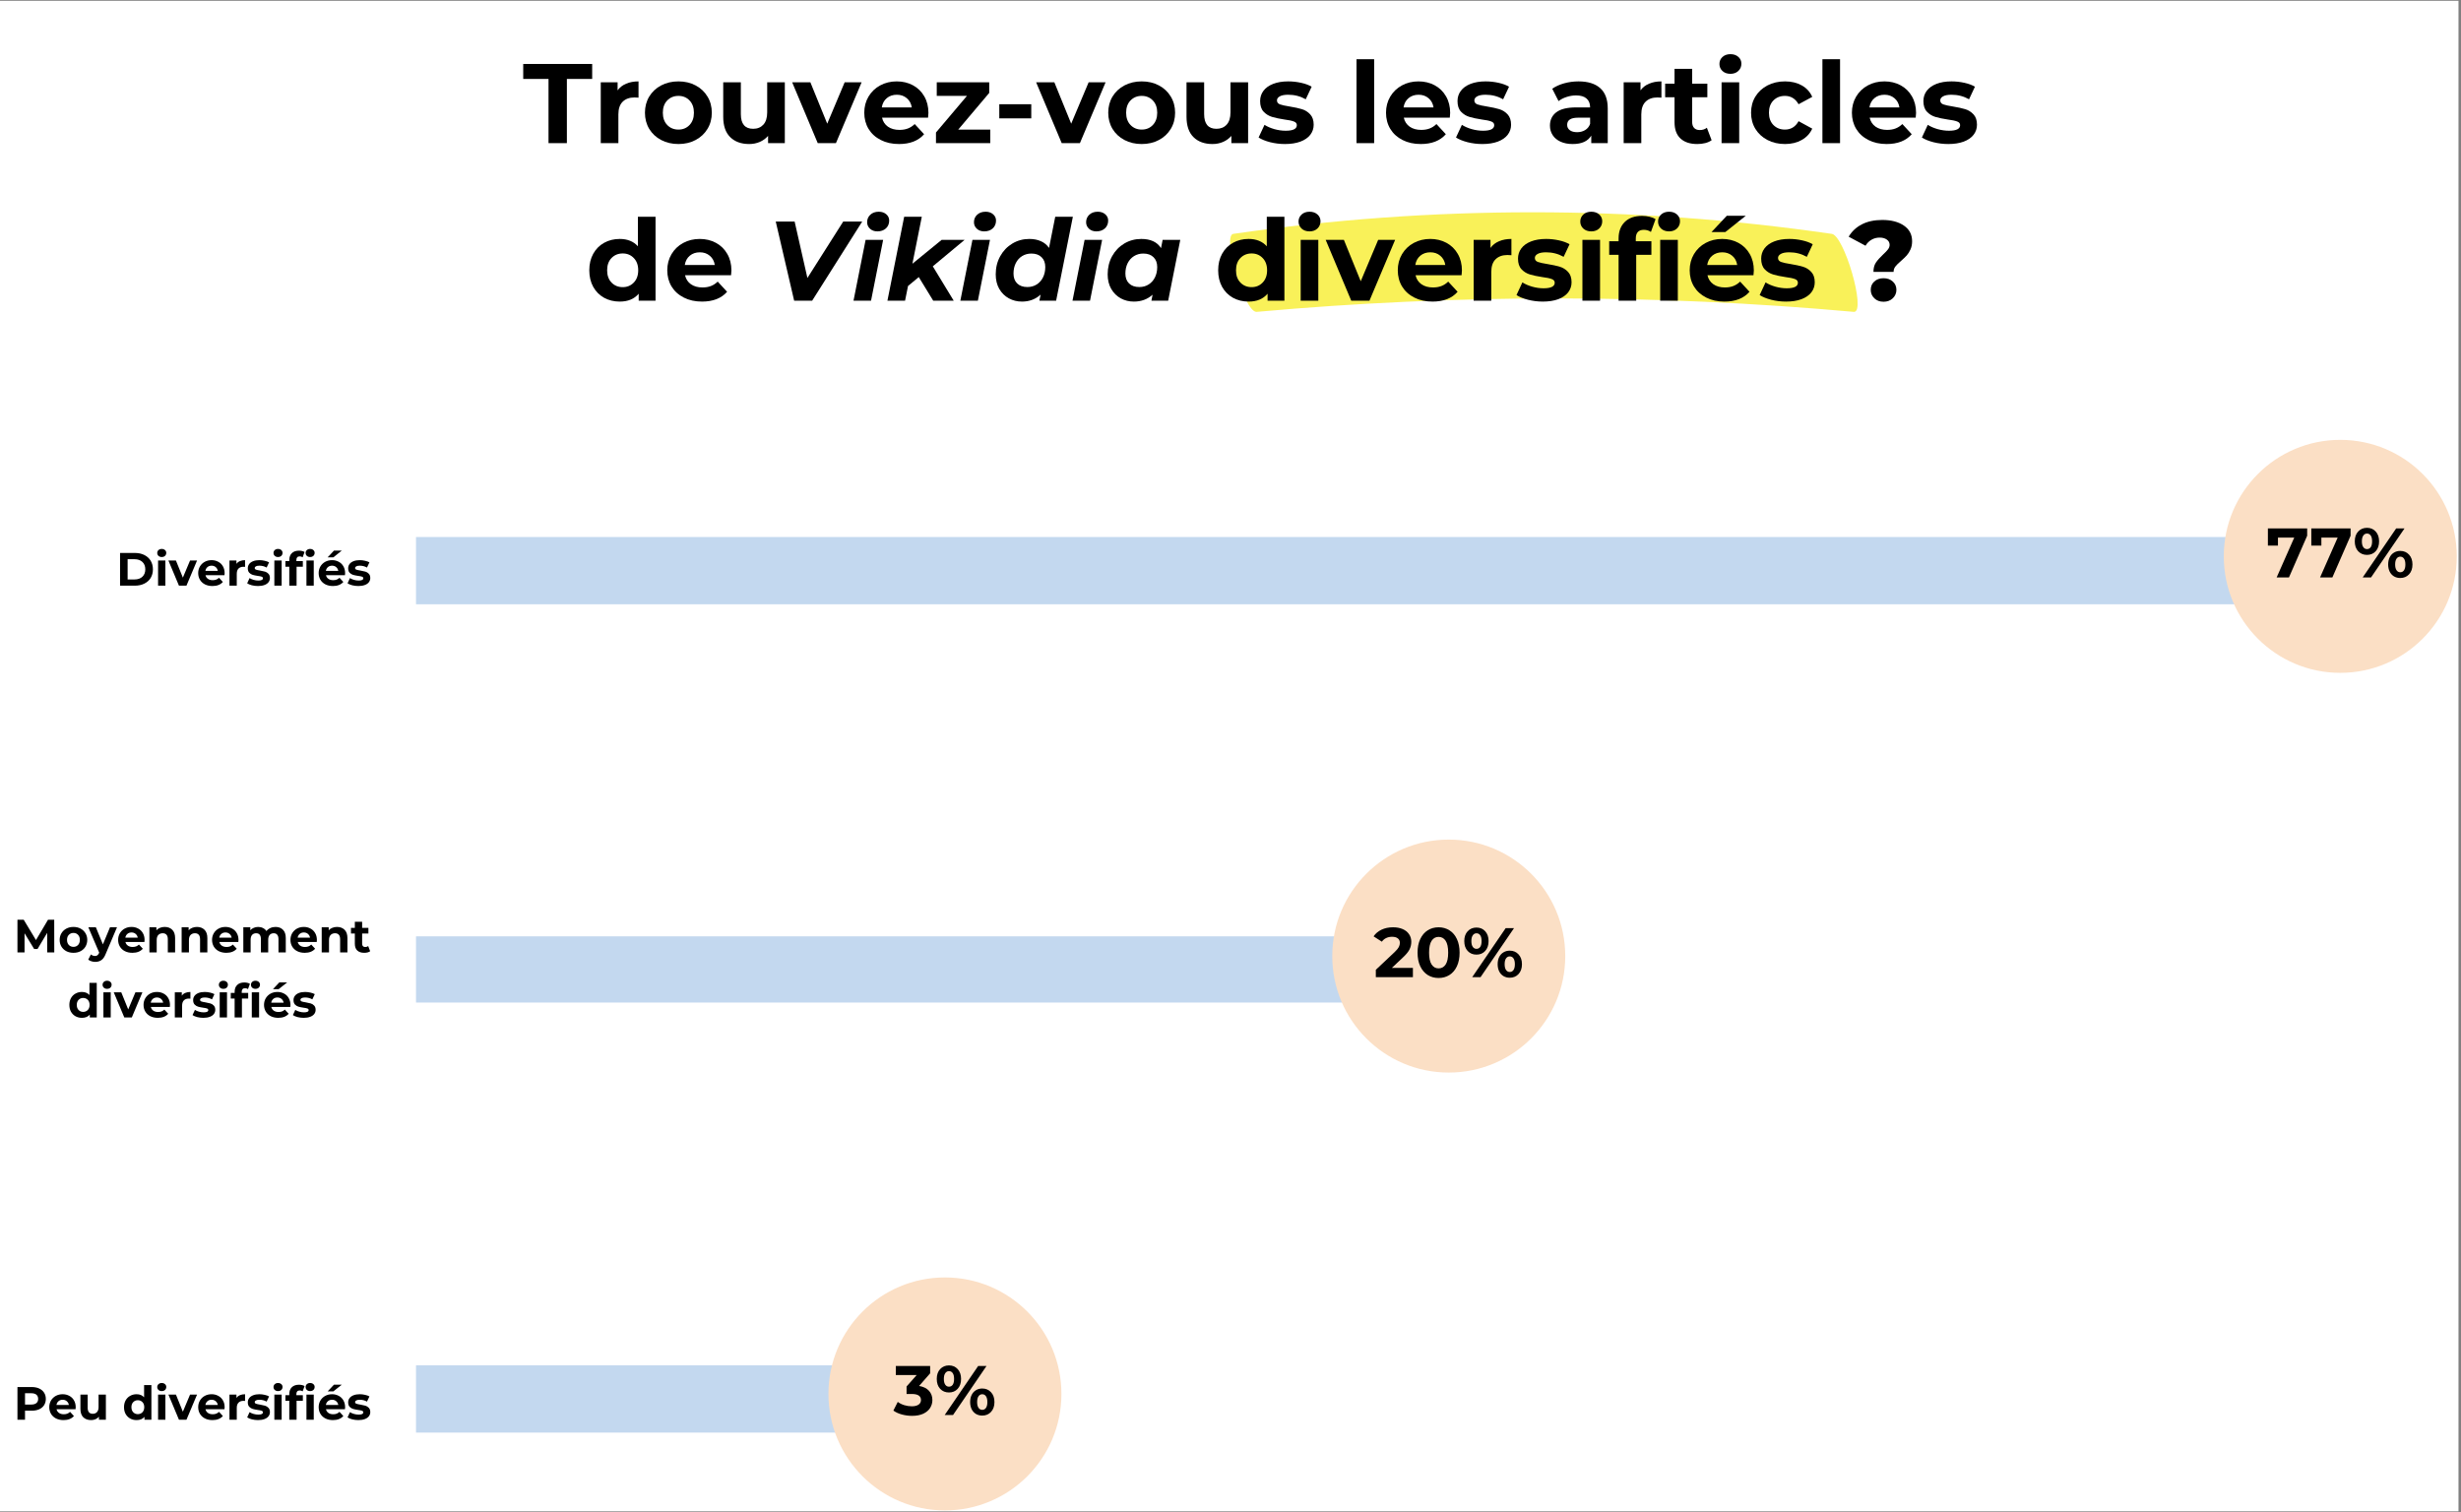 <svg xmlns="http://www.w3.org/2000/svg" xmlns:xlink="http://www.w3.org/1999/xlink" width="983" zoomAndPan="magnify" viewBox="0 0 737.25 453" height="604" preserveAspectRatio="xMidYMid meet" version="1.0"><rect x="0" y="0" width="737.25" height="453" fill="#808080" stroke="none"/><defs><g/><clipPath id="dd0b20b1ba"><path d="M 0 0.23 L 736.5 0.23 L 736.5 452.77 L 0 452.77 Z M 0 0.23 " clip-rule="nonzero"/></clipPath><clipPath id="6f05051a2d"><path d="M 124.625 160.879 L 671.969 160.879 L 671.969 181.031 L 124.625 181.031 Z M 124.625 160.879 " clip-rule="nonzero"/></clipPath><clipPath id="1e613cf852"><path d="M 666.188 131.773 L 735.98 131.773 L 735.98 201.57 L 666.188 201.57 Z M 666.188 131.773 " clip-rule="nonzero"/></clipPath><clipPath id="966d6c78f3"><path d="M 701.082 131.773 C 681.809 131.773 666.188 147.398 666.188 166.672 C 666.188 185.945 681.809 201.57 701.082 201.57 C 720.355 201.57 735.98 185.945 735.98 166.672 C 735.98 147.398 720.355 131.773 701.082 131.773 Z M 701.082 131.773 " clip-rule="nonzero"/></clipPath><clipPath id="e76dfcfd8e"><path d="M 124.625 280.504 L 405.855 280.504 L 405.855 300.348 L 124.625 300.348 Z M 124.625 280.504 " clip-rule="nonzero"/></clipPath><clipPath id="b87468fc2c"><path d="M 399.109 251.527 L 468.906 251.527 L 468.906 321.32 L 399.109 321.32 Z M 399.109 251.527 " clip-rule="nonzero"/></clipPath><clipPath id="5c4b3f6658"><path d="M 434.008 251.527 C 414.734 251.527 399.109 267.148 399.109 286.422 C 399.109 305.695 414.734 321.32 434.008 321.32 C 453.281 321.32 468.906 305.695 468.906 286.422 C 468.906 267.148 453.281 251.527 434.008 251.527 Z M 434.008 251.527 " clip-rule="nonzero"/></clipPath><clipPath id="3d7d99f4e9"><path d="M 124.625 409.02 L 255.969 409.02 L 255.969 429.168 L 124.625 429.168 Z M 124.625 409.02 " clip-rule="nonzero"/></clipPath><clipPath id="d1fdff2cd5"><path d="M 248.18 382.699 L 317.973 382.699 L 317.973 452.492 L 248.18 452.492 Z M 248.18 382.699 " clip-rule="nonzero"/></clipPath><clipPath id="6c36285b85"><path d="M 283.074 382.699 C 263.805 382.699 248.18 398.324 248.18 417.598 C 248.18 436.871 263.805 452.492 283.074 452.492 C 302.348 452.492 317.973 436.871 317.973 417.598 C 317.973 398.324 302.348 382.699 283.074 382.699 Z M 283.074 382.699 " clip-rule="nonzero"/></clipPath><clipPath id="998cc5c1b3"><path d="M 368 63 L 557 63 L 557 93.559 L 368 93.559 Z M 368 63 " clip-rule="nonzero"/></clipPath></defs><g clip-path="url(#dd0b20b1ba)"><path fill="#ffffff" d="M 0 0.23 L 736.5 0.23 L 736.5 452.77 L 0 452.77 Z M 0 0.23 " fill-opacity="1" fill-rule="nonzero"/></g><g clip-path="url(#6f05051a2d)"><path fill="#c3d8ef" d="M 124.625 160.879 L 671.938 160.879 L 671.938 181.031 L 124.625 181.031 Z M 124.625 160.879 " fill-opacity="1" fill-rule="nonzero"/></g><g clip-path="url(#1e613cf852)"><g clip-path="url(#966d6c78f3)"><path fill="#fbdfc5" d="M 666.188 131.773 L 735.98 131.773 L 735.98 201.57 L 666.188 201.57 Z M 666.188 131.773 " fill-opacity="1" fill-rule="nonzero"/></g></g><g fill="#000000" fill-opacity="1"><g transform="translate(678.853, 172.983)"><g><path d="M 12.312 -14.688 L 12.312 -12.484 L 6.859 0 L 3.172 0 L 8.438 -11.922 L 3.562 -11.922 L 3.562 -9.531 L 0.547 -9.531 L 0.547 -14.688 Z M 12.312 -14.688 "/></g></g></g><g fill="#000000" fill-opacity="1"><g transform="translate(691.86, 172.983)"><g><path d="M 12.312 -14.688 L 12.312 -12.484 L 6.859 0 L 3.172 0 L 8.438 -11.922 L 3.562 -11.922 L 3.562 -9.531 L 0.547 -9.531 L 0.547 -14.688 Z M 12.312 -14.688 "/></g></g></g><g fill="#000000" fill-opacity="1"><g transform="translate(704.867, 172.983)"><g><path d="M 4.219 -6.75 C 3.145 -6.75 2.266 -7.113 1.578 -7.844 C 0.898 -8.582 0.562 -9.57 0.562 -10.812 C 0.562 -12.039 0.898 -13.02 1.578 -13.75 C 2.266 -14.488 3.145 -14.859 4.219 -14.859 C 5.289 -14.859 6.16 -14.488 6.828 -13.75 C 7.504 -13.02 7.844 -12.039 7.844 -10.812 C 7.844 -9.57 7.504 -8.582 6.828 -7.844 C 6.16 -7.113 5.289 -6.75 4.219 -6.75 Z M 12.969 -14.688 L 15.469 -14.688 L 5.438 0 L 2.938 0 Z M 4.219 -8.484 C 4.695 -8.484 5.07 -8.676 5.344 -9.062 C 5.613 -9.457 5.75 -10.039 5.75 -10.812 C 5.75 -11.582 5.613 -12.16 5.344 -12.547 C 5.07 -12.941 4.695 -13.141 4.219 -13.141 C 3.758 -13.141 3.391 -12.938 3.109 -12.531 C 2.828 -12.133 2.688 -11.562 2.688 -10.812 C 2.688 -10.051 2.828 -9.473 3.109 -9.078 C 3.391 -8.68 3.758 -8.484 4.219 -8.484 Z M 14.188 0.172 C 13.488 0.172 12.863 0.008 12.312 -0.312 C 11.758 -0.645 11.328 -1.117 11.016 -1.734 C 10.711 -2.359 10.562 -3.07 10.562 -3.875 C 10.562 -4.688 10.711 -5.398 11.016 -6.016 C 11.328 -6.641 11.758 -7.113 12.312 -7.438 C 12.863 -7.77 13.488 -7.938 14.188 -7.938 C 15.258 -7.938 16.133 -7.566 16.812 -6.828 C 17.5 -6.098 17.844 -5.113 17.844 -3.875 C 17.844 -2.645 17.5 -1.66 16.812 -0.922 C 16.133 -0.191 15.258 0.172 14.188 0.172 Z M 14.188 -1.547 C 14.664 -1.547 15.039 -1.742 15.312 -2.141 C 15.582 -2.547 15.719 -3.125 15.719 -3.875 C 15.719 -4.633 15.582 -5.211 15.312 -5.609 C 15.039 -6.016 14.664 -6.219 14.188 -6.219 C 13.727 -6.219 13.359 -6.02 13.078 -5.625 C 12.797 -5.227 12.656 -4.645 12.656 -3.875 C 12.656 -3.113 12.797 -2.535 13.078 -2.141 C 13.359 -1.742 13.727 -1.547 14.188 -1.547 Z M 14.188 -1.547 "/></g></g></g><g fill="#000000" fill-opacity="1"><g transform="translate(34.809, 175.451)"><g><path d="M 1.156 -9.797 L 5.609 -9.797 C 6.672 -9.797 7.609 -9.594 8.422 -9.188 C 9.242 -8.781 9.879 -8.207 10.328 -7.469 C 10.773 -6.727 11 -5.867 11 -4.891 C 11 -3.91 10.773 -3.051 10.328 -2.312 C 9.879 -1.582 9.242 -1.016 8.422 -0.609 C 7.609 -0.203 6.672 0 5.609 0 L 1.156 0 Z M 5.5 -1.859 C 6.477 -1.859 7.258 -2.129 7.844 -2.672 C 8.426 -3.223 8.719 -3.961 8.719 -4.891 C 8.719 -5.828 8.426 -6.566 7.844 -7.109 C 7.258 -7.648 6.477 -7.922 5.5 -7.922 L 3.422 -7.922 L 3.422 -1.859 Z M 5.5 -1.859 "/></g></g></g><g fill="#000000" fill-opacity="1"><g transform="translate(46.354, 175.451)"><g><path d="M 1 -7.531 L 3.188 -7.531 L 3.188 0 L 1 0 Z M 2.094 -8.578 C 1.695 -8.578 1.375 -8.691 1.125 -8.922 C 0.875 -9.148 0.75 -9.441 0.75 -9.797 C 0.75 -10.141 0.875 -10.426 1.125 -10.656 C 1.375 -10.883 1.695 -11 2.094 -11 C 2.5 -11 2.828 -10.883 3.078 -10.656 C 3.328 -10.438 3.453 -10.16 3.453 -9.828 C 3.453 -9.461 3.328 -9.16 3.078 -8.922 C 2.828 -8.691 2.5 -8.578 2.094 -8.578 Z M 2.094 -8.578 "/></g></g></g><g fill="#000000" fill-opacity="1"><g transform="translate(50.562, 175.451)"><g><path d="M 8.469 -7.531 L 5.297 0 L 3.047 0 L -0.109 -7.531 L 2.141 -7.531 L 4.219 -2.406 L 6.375 -7.531 Z M 8.469 -7.531 "/></g></g></g><g fill="#000000" fill-opacity="1"><g transform="translate(58.921, 175.451)"><g><path d="M 8.375 -3.734 C 8.375 -3.703 8.359 -3.504 8.328 -3.141 L 2.641 -3.141 C 2.742 -2.68 2.984 -2.316 3.359 -2.047 C 3.742 -1.773 4.223 -1.641 4.797 -1.641 C 5.191 -1.641 5.539 -1.695 5.844 -1.812 C 6.145 -1.926 6.426 -2.109 6.688 -2.359 L 7.844 -1.109 C 7.133 -0.297 6.098 0.109 4.734 0.109 C 3.891 0.109 3.141 -0.051 2.484 -0.375 C 1.836 -0.707 1.336 -1.164 0.984 -1.75 C 0.629 -2.344 0.453 -3.016 0.453 -3.766 C 0.453 -4.492 0.625 -5.156 0.969 -5.75 C 1.32 -6.344 1.801 -6.805 2.406 -7.141 C 3.02 -7.473 3.707 -7.641 4.469 -7.641 C 5.195 -7.641 5.859 -7.477 6.453 -7.156 C 7.055 -6.844 7.523 -6.391 7.859 -5.797 C 8.203 -5.203 8.375 -4.516 8.375 -3.734 Z M 4.469 -5.984 C 3.977 -5.984 3.566 -5.844 3.234 -5.562 C 2.898 -5.281 2.691 -4.898 2.609 -4.422 L 6.328 -4.422 C 6.242 -4.891 6.035 -5.266 5.703 -5.547 C 5.367 -5.836 4.957 -5.984 4.469 -5.984 Z M 4.469 -5.984 "/></g></g></g><g fill="#000000" fill-opacity="1"><g transform="translate(67.741, 175.451)"><g><path d="M 3.094 -6.531 C 3.352 -6.895 3.703 -7.172 4.141 -7.359 C 4.586 -7.547 5.098 -7.641 5.672 -7.641 L 5.672 -5.625 C 5.43 -5.645 5.27 -5.656 5.188 -5.656 C 4.562 -5.656 4.07 -5.477 3.719 -5.125 C 3.363 -4.77 3.188 -4.242 3.188 -3.547 L 3.188 0 L 1 0 L 1 -7.531 L 3.094 -7.531 Z M 3.094 -6.531 "/></g></g></g><g fill="#000000" fill-opacity="1"><g transform="translate(73.765, 175.451)"><g><path d="M 3.531 0.109 C 2.906 0.109 2.297 0.035 1.703 -0.109 C 1.109 -0.266 0.633 -0.461 0.281 -0.703 L 1 -2.266 C 1.344 -2.047 1.75 -1.867 2.219 -1.734 C 2.695 -1.598 3.164 -1.531 3.625 -1.531 C 4.539 -1.531 5 -1.758 5 -2.219 C 5 -2.438 4.875 -2.594 4.625 -2.688 C 4.375 -2.781 3.988 -2.859 3.469 -2.922 C 2.852 -3.016 2.344 -3.117 1.938 -3.234 C 1.539 -3.359 1.195 -3.57 0.906 -3.875 C 0.613 -4.188 0.469 -4.629 0.469 -5.203 C 0.469 -5.68 0.602 -6.102 0.875 -6.469 C 1.145 -6.832 1.539 -7.117 2.062 -7.328 C 2.594 -7.535 3.219 -7.641 3.938 -7.641 C 4.469 -7.641 5 -7.578 5.531 -7.453 C 6.062 -7.336 6.5 -7.18 6.844 -6.984 L 6.109 -5.422 C 5.453 -5.797 4.727 -5.984 3.938 -5.984 C 3.477 -5.984 3.129 -5.914 2.891 -5.781 C 2.66 -5.656 2.547 -5.488 2.547 -5.281 C 2.547 -5.051 2.672 -4.891 2.922 -4.797 C 3.172 -4.703 3.57 -4.613 4.125 -4.531 C 4.738 -4.426 5.238 -4.316 5.625 -4.203 C 6.02 -4.086 6.363 -3.875 6.656 -3.562 C 6.945 -3.258 7.094 -2.832 7.094 -2.281 C 7.094 -1.812 6.953 -1.395 6.672 -1.031 C 6.391 -0.664 5.977 -0.383 5.438 -0.188 C 4.906 0.008 4.27 0.109 3.531 0.109 Z M 3.531 0.109 "/></g></g></g><g fill="#000000" fill-opacity="1"><g transform="translate(81.188, 175.451)"><g><path d="M 1 -7.531 L 3.188 -7.531 L 3.188 0 L 1 0 Z M 2.094 -8.578 C 1.695 -8.578 1.375 -8.691 1.125 -8.922 C 0.875 -9.148 0.75 -9.441 0.75 -9.797 C 0.75 -10.141 0.875 -10.426 1.125 -10.656 C 1.375 -10.883 1.695 -11 2.094 -11 C 2.5 -11 2.828 -10.883 3.078 -10.656 C 3.328 -10.438 3.453 -10.16 3.453 -9.828 C 3.453 -9.461 3.328 -9.16 3.078 -8.922 C 2.828 -8.691 2.5 -8.578 2.094 -8.578 Z M 2.094 -8.578 "/></g></g></g><g fill="#000000" fill-opacity="1"><g transform="translate(85.395, 175.451)"><g><path d="M 3.391 -7.359 L 5.328 -7.359 L 5.328 -5.672 L 3.453 -5.672 L 3.453 0 L 1.266 0 L 1.266 -5.672 L 0.109 -5.672 L 0.109 -7.359 L 1.266 -7.359 L 1.266 -7.688 C 1.266 -8.551 1.52 -9.234 2.031 -9.734 C 2.539 -10.234 3.258 -10.484 4.188 -10.484 C 4.508 -10.484 4.816 -10.445 5.109 -10.375 C 5.398 -10.312 5.645 -10.211 5.844 -10.078 L 5.266 -8.5 C 5.016 -8.676 4.723 -8.766 4.391 -8.766 C 3.723 -8.766 3.391 -8.398 3.391 -7.672 Z M 3.391 -7.359 "/></g></g></g><g fill="#000000" fill-opacity="1"><g transform="translate(90.804, 175.451)"><g><path d="M 1 -7.531 L 3.188 -7.531 L 3.188 0 L 1 0 Z M 2.094 -8.578 C 1.695 -8.578 1.375 -8.691 1.125 -8.922 C 0.875 -9.148 0.75 -9.441 0.75 -9.797 C 0.75 -10.141 0.875 -10.426 1.125 -10.656 C 1.375 -10.883 1.695 -11 2.094 -11 C 2.5 -11 2.828 -10.883 3.078 -10.656 C 3.328 -10.438 3.453 -10.16 3.453 -9.828 C 3.453 -9.461 3.328 -9.16 3.078 -8.922 C 2.828 -8.691 2.5 -8.578 2.094 -8.578 Z M 2.094 -8.578 "/></g></g></g><g fill="#000000" fill-opacity="1"><g transform="translate(95.012, 175.451)"><g><path d="M 8.375 -3.734 C 8.375 -3.703 8.359 -3.504 8.328 -3.141 L 2.641 -3.141 C 2.742 -2.68 2.984 -2.316 3.359 -2.047 C 3.742 -1.773 4.223 -1.641 4.797 -1.641 C 5.191 -1.641 5.539 -1.695 5.844 -1.812 C 6.145 -1.926 6.426 -2.109 6.688 -2.359 L 7.844 -1.109 C 7.133 -0.297 6.098 0.109 4.734 0.109 C 3.891 0.109 3.141 -0.051 2.484 -0.375 C 1.836 -0.707 1.336 -1.164 0.984 -1.75 C 0.629 -2.344 0.453 -3.016 0.453 -3.766 C 0.453 -4.492 0.625 -5.156 0.969 -5.75 C 1.32 -6.344 1.801 -6.805 2.406 -7.141 C 3.02 -7.473 3.707 -7.641 4.469 -7.641 C 5.195 -7.641 5.859 -7.477 6.453 -7.156 C 7.055 -6.844 7.523 -6.391 7.859 -5.797 C 8.203 -5.203 8.375 -4.516 8.375 -3.734 Z M 4.469 -5.984 C 3.977 -5.984 3.566 -5.844 3.234 -5.562 C 2.898 -5.281 2.691 -4.898 2.609 -4.422 L 6.328 -4.422 C 6.242 -4.891 6.035 -5.266 5.703 -5.547 C 5.367 -5.836 4.957 -5.984 4.469 -5.984 Z M 5.031 -10.5 L 7.375 -10.5 L 4.844 -8.484 L 3.141 -8.484 Z M 5.031 -10.5 "/></g></g></g><g fill="#000000" fill-opacity="1"><g transform="translate(103.832, 175.451)"><g><path d="M 3.531 0.109 C 2.906 0.109 2.297 0.035 1.703 -0.109 C 1.109 -0.266 0.633 -0.461 0.281 -0.703 L 1 -2.266 C 1.344 -2.047 1.75 -1.867 2.219 -1.734 C 2.695 -1.598 3.164 -1.531 3.625 -1.531 C 4.539 -1.531 5 -1.758 5 -2.219 C 5 -2.438 4.875 -2.594 4.625 -2.688 C 4.375 -2.781 3.988 -2.859 3.469 -2.922 C 2.852 -3.016 2.344 -3.117 1.938 -3.234 C 1.539 -3.359 1.195 -3.57 0.906 -3.875 C 0.613 -4.188 0.469 -4.629 0.469 -5.203 C 0.469 -5.68 0.602 -6.102 0.875 -6.469 C 1.145 -6.832 1.539 -7.117 2.062 -7.328 C 2.594 -7.535 3.219 -7.641 3.938 -7.641 C 4.469 -7.641 5 -7.578 5.531 -7.453 C 6.062 -7.336 6.5 -7.18 6.844 -6.984 L 6.109 -5.422 C 5.453 -5.797 4.727 -5.984 3.938 -5.984 C 3.477 -5.984 3.129 -5.914 2.891 -5.781 C 2.66 -5.656 2.547 -5.488 2.547 -5.281 C 2.547 -5.051 2.672 -4.891 2.922 -4.797 C 3.172 -4.703 3.57 -4.613 4.125 -4.531 C 4.738 -4.426 5.238 -4.316 5.625 -4.203 C 6.02 -4.086 6.363 -3.875 6.656 -3.562 C 6.945 -3.258 7.094 -2.832 7.094 -2.281 C 7.094 -1.812 6.953 -1.395 6.672 -1.031 C 6.391 -0.664 5.977 -0.383 5.438 -0.188 C 4.906 0.008 4.27 0.109 3.531 0.109 Z M 3.531 0.109 "/></g></g></g><g fill="#000000" fill-opacity="1"><g transform="translate(4.072, 285.333)"><g><path d="M 10.062 0 L 10.062 -5.875 L 7.172 -1.031 L 6.156 -1.031 L 3.281 -5.75 L 3.281 0 L 1.156 0 L 1.156 -9.797 L 3.031 -9.797 L 6.703 -3.703 L 10.312 -9.797 L 12.172 -9.797 L 12.188 0 Z M 10.062 0 "/></g></g></g><g fill="#000000" fill-opacity="1"><g transform="translate(17.421, 285.333)"><g><path d="M 4.594 0.109 C 3.789 0.109 3.078 -0.051 2.453 -0.375 C 1.828 -0.707 1.336 -1.164 0.984 -1.75 C 0.629 -2.344 0.453 -3.016 0.453 -3.766 C 0.453 -4.504 0.629 -5.164 0.984 -5.75 C 1.336 -6.344 1.828 -6.805 2.453 -7.141 C 3.078 -7.473 3.789 -7.641 4.594 -7.641 C 5.383 -7.641 6.094 -7.473 6.719 -7.141 C 7.344 -6.805 7.832 -6.344 8.188 -5.75 C 8.539 -5.164 8.719 -4.504 8.719 -3.766 C 8.719 -3.016 8.539 -2.344 8.188 -1.75 C 7.832 -1.164 7.344 -0.707 6.719 -0.375 C 6.094 -0.051 5.383 0.109 4.594 0.109 Z M 4.594 -1.672 C 5.145 -1.672 5.598 -1.859 5.953 -2.234 C 6.316 -2.617 6.5 -3.129 6.5 -3.766 C 6.5 -4.398 6.316 -4.906 5.953 -5.281 C 5.598 -5.656 5.145 -5.844 4.594 -5.844 C 4.031 -5.844 3.566 -5.656 3.203 -5.281 C 2.836 -4.906 2.656 -4.398 2.656 -3.766 C 2.656 -3.129 2.836 -2.617 3.203 -2.234 C 3.566 -1.859 4.031 -1.672 4.594 -1.672 Z M 4.594 -1.672 "/></g></g></g><g fill="#000000" fill-opacity="1"><g transform="translate(26.577, 285.333)"><g><path d="M 8.469 -7.531 L 5.078 0.469 C 4.734 1.332 4.305 1.941 3.797 2.297 C 3.285 2.648 2.672 2.828 1.953 2.828 C 1.566 2.828 1.18 2.766 0.797 2.641 C 0.41 2.523 0.098 2.359 -0.141 2.141 L 0.656 0.594 C 0.82 0.738 1.016 0.852 1.234 0.938 C 1.453 1.02 1.672 1.062 1.891 1.062 C 2.18 1.062 2.422 0.988 2.609 0.844 C 2.797 0.695 2.969 0.457 3.125 0.125 L 3.141 0.062 L -0.109 -7.531 L 2.141 -7.531 L 4.25 -2.422 L 6.375 -7.531 Z M 8.469 -7.531 "/></g></g></g><g fill="#000000" fill-opacity="1"><g transform="translate(34.936, 285.333)"><g><path d="M 8.375 -3.734 C 8.375 -3.703 8.359 -3.504 8.328 -3.141 L 2.641 -3.141 C 2.742 -2.68 2.984 -2.316 3.359 -2.047 C 3.742 -1.773 4.223 -1.641 4.797 -1.641 C 5.191 -1.641 5.539 -1.695 5.844 -1.812 C 6.145 -1.926 6.426 -2.109 6.688 -2.359 L 7.844 -1.109 C 7.133 -0.297 6.098 0.109 4.734 0.109 C 3.891 0.109 3.141 -0.051 2.484 -0.375 C 1.836 -0.707 1.336 -1.164 0.984 -1.75 C 0.629 -2.344 0.453 -3.016 0.453 -3.766 C 0.453 -4.492 0.625 -5.156 0.969 -5.75 C 1.32 -6.344 1.801 -6.805 2.406 -7.141 C 3.02 -7.473 3.707 -7.641 4.469 -7.641 C 5.195 -7.641 5.859 -7.477 6.453 -7.156 C 7.055 -6.844 7.523 -6.391 7.859 -5.797 C 8.203 -5.203 8.375 -4.516 8.375 -3.734 Z M 4.469 -5.984 C 3.977 -5.984 3.566 -5.844 3.234 -5.562 C 2.898 -5.281 2.691 -4.898 2.609 -4.422 L 6.328 -4.422 C 6.242 -4.891 6.035 -5.266 5.703 -5.547 C 5.367 -5.836 4.957 -5.984 4.469 -5.984 Z M 4.469 -5.984 "/></g></g></g><g fill="#000000" fill-opacity="1"><g transform="translate(43.756, 285.333)"><g><path d="M 5.578 -7.641 C 6.516 -7.641 7.27 -7.359 7.844 -6.797 C 8.414 -6.234 8.703 -5.406 8.703 -4.312 L 8.703 0 L 6.516 0 L 6.516 -3.969 C 6.516 -4.562 6.383 -5.004 6.125 -5.297 C 5.863 -5.598 5.488 -5.75 5 -5.75 C 4.445 -5.75 4.004 -5.578 3.672 -5.234 C 3.348 -4.898 3.188 -4.395 3.188 -3.719 L 3.188 0 L 1 0 L 1 -7.531 L 3.094 -7.531 L 3.094 -6.641 C 3.383 -6.961 3.742 -7.207 4.172 -7.375 C 4.598 -7.551 5.066 -7.641 5.578 -7.641 Z M 5.578 -7.641 "/></g></g></g><g fill="#000000" fill-opacity="1"><g transform="translate(53.415, 285.333)"><g><path d="M 5.578 -7.641 C 6.516 -7.641 7.27 -7.359 7.844 -6.797 C 8.414 -6.234 8.703 -5.406 8.703 -4.312 L 8.703 0 L 6.516 0 L 6.516 -3.969 C 6.516 -4.562 6.383 -5.004 6.125 -5.297 C 5.863 -5.598 5.488 -5.75 5 -5.75 C 4.445 -5.75 4.004 -5.578 3.672 -5.234 C 3.348 -4.898 3.188 -4.395 3.188 -3.719 L 3.188 0 L 1 0 L 1 -7.531 L 3.094 -7.531 L 3.094 -6.641 C 3.383 -6.961 3.742 -7.207 4.172 -7.375 C 4.598 -7.551 5.066 -7.641 5.578 -7.641 Z M 5.578 -7.641 "/></g></g></g><g fill="#000000" fill-opacity="1"><g transform="translate(63.073, 285.333)"><g><path d="M 8.375 -3.734 C 8.375 -3.703 8.359 -3.504 8.328 -3.141 L 2.641 -3.141 C 2.742 -2.68 2.984 -2.316 3.359 -2.047 C 3.742 -1.773 4.223 -1.641 4.797 -1.641 C 5.191 -1.641 5.539 -1.695 5.844 -1.812 C 6.145 -1.926 6.426 -2.109 6.688 -2.359 L 7.844 -1.109 C 7.133 -0.297 6.098 0.109 4.734 0.109 C 3.891 0.109 3.141 -0.051 2.484 -0.375 C 1.836 -0.707 1.336 -1.164 0.984 -1.75 C 0.629 -2.344 0.453 -3.016 0.453 -3.766 C 0.453 -4.492 0.625 -5.156 0.969 -5.75 C 1.32 -6.344 1.801 -6.805 2.406 -7.141 C 3.02 -7.473 3.707 -7.641 4.469 -7.641 C 5.195 -7.641 5.859 -7.477 6.453 -7.156 C 7.055 -6.844 7.523 -6.391 7.859 -5.797 C 8.203 -5.203 8.375 -4.516 8.375 -3.734 Z M 4.469 -5.984 C 3.977 -5.984 3.566 -5.844 3.234 -5.562 C 2.898 -5.281 2.691 -4.898 2.609 -4.422 L 6.328 -4.422 C 6.242 -4.891 6.035 -5.266 5.703 -5.547 C 5.367 -5.836 4.957 -5.984 4.469 -5.984 Z M 4.469 -5.984 "/></g></g></g><g fill="#000000" fill-opacity="1"><g transform="translate(71.893, 285.333)"><g><path d="M 10.641 -7.641 C 11.578 -7.641 12.32 -7.359 12.875 -6.797 C 13.438 -6.242 13.719 -5.414 13.719 -4.312 L 13.719 0 L 11.531 0 L 11.531 -3.969 C 11.531 -4.562 11.406 -5.004 11.156 -5.297 C 10.914 -5.598 10.566 -5.75 10.109 -5.75 C 9.598 -5.75 9.191 -5.582 8.891 -5.25 C 8.598 -4.914 8.453 -4.426 8.453 -3.781 L 8.453 0 L 6.266 0 L 6.266 -3.969 C 6.266 -5.156 5.789 -5.75 4.844 -5.75 C 4.332 -5.75 3.926 -5.582 3.625 -5.25 C 3.332 -4.914 3.188 -4.426 3.188 -3.781 L 3.188 0 L 1 0 L 1 -7.531 L 3.094 -7.531 L 3.094 -6.656 C 3.375 -6.969 3.719 -7.207 4.125 -7.375 C 4.531 -7.551 4.973 -7.641 5.453 -7.641 C 5.984 -7.641 6.461 -7.531 6.891 -7.312 C 7.316 -7.102 7.66 -6.801 7.922 -6.406 C 8.234 -6.801 8.625 -7.102 9.094 -7.312 C 9.562 -7.531 10.078 -7.641 10.641 -7.641 Z M 10.641 -7.641 "/></g></g></g><g fill="#000000" fill-opacity="1"><g transform="translate(86.556, 285.333)"><g><path d="M 8.375 -3.734 C 8.375 -3.703 8.359 -3.504 8.328 -3.141 L 2.641 -3.141 C 2.742 -2.68 2.984 -2.316 3.359 -2.047 C 3.742 -1.773 4.223 -1.641 4.797 -1.641 C 5.191 -1.641 5.539 -1.695 5.844 -1.812 C 6.145 -1.926 6.426 -2.109 6.688 -2.359 L 7.844 -1.109 C 7.133 -0.297 6.098 0.109 4.734 0.109 C 3.891 0.109 3.141 -0.051 2.484 -0.375 C 1.836 -0.707 1.336 -1.164 0.984 -1.75 C 0.629 -2.344 0.453 -3.016 0.453 -3.766 C 0.453 -4.492 0.625 -5.156 0.969 -5.75 C 1.32 -6.344 1.801 -6.805 2.406 -7.141 C 3.02 -7.473 3.707 -7.641 4.469 -7.641 C 5.195 -7.641 5.859 -7.477 6.453 -7.156 C 7.055 -6.844 7.523 -6.391 7.859 -5.797 C 8.203 -5.203 8.375 -4.516 8.375 -3.734 Z M 4.469 -5.984 C 3.977 -5.984 3.566 -5.844 3.234 -5.562 C 2.898 -5.281 2.691 -4.898 2.609 -4.422 L 6.328 -4.422 C 6.242 -4.891 6.035 -5.266 5.703 -5.547 C 5.367 -5.836 4.957 -5.984 4.469 -5.984 Z M 4.469 -5.984 "/></g></g></g><g fill="#000000" fill-opacity="1"><g transform="translate(95.376, 285.333)"><g><path d="M 5.578 -7.641 C 6.516 -7.641 7.27 -7.359 7.844 -6.797 C 8.414 -6.234 8.703 -5.406 8.703 -4.312 L 8.703 0 L 6.516 0 L 6.516 -3.969 C 6.516 -4.562 6.383 -5.004 6.125 -5.297 C 5.863 -5.598 5.488 -5.75 5 -5.75 C 4.445 -5.75 4.004 -5.578 3.672 -5.234 C 3.348 -4.898 3.188 -4.395 3.188 -3.719 L 3.188 0 L 1 0 L 1 -7.531 L 3.094 -7.531 L 3.094 -6.641 C 3.383 -6.961 3.742 -7.207 4.172 -7.375 C 4.598 -7.551 5.066 -7.641 5.578 -7.641 Z M 5.578 -7.641 "/></g></g></g><g fill="#000000" fill-opacity="1"><g transform="translate(105.035, 285.333)"><g><path d="M 5.859 -0.359 C 5.641 -0.203 5.375 -0.082 5.062 0 C 4.75 0.07 4.422 0.109 4.078 0.109 C 3.18 0.109 2.488 -0.117 2 -0.578 C 1.508 -1.035 1.266 -1.707 1.266 -2.594 L 1.266 -5.672 L 0.109 -5.672 L 0.109 -7.359 L 1.266 -7.359 L 1.266 -9.188 L 3.453 -9.188 L 3.453 -7.359 L 5.328 -7.359 L 5.328 -5.672 L 3.453 -5.672 L 3.453 -2.609 C 3.453 -2.297 3.531 -2.051 3.688 -1.875 C 3.852 -1.707 4.086 -1.625 4.391 -1.625 C 4.734 -1.625 5.023 -1.719 5.266 -1.906 Z M 5.859 -0.359 "/></g></g></g><g fill="#000000" fill-opacity="1"><g transform="translate(20.31, 304.813)"><g><path d="M 8.672 -10.375 L 8.672 0 L 6.594 0 L 6.594 -0.859 C 6.051 -0.211 5.266 0.109 4.234 0.109 C 3.523 0.109 2.883 -0.047 2.312 -0.359 C 1.738 -0.68 1.285 -1.133 0.953 -1.719 C 0.629 -2.301 0.469 -2.984 0.469 -3.766 C 0.469 -4.535 0.629 -5.211 0.953 -5.797 C 1.285 -6.391 1.738 -6.844 2.312 -7.156 C 2.883 -7.477 3.523 -7.641 4.234 -7.641 C 5.191 -7.641 5.941 -7.332 6.484 -6.719 L 6.484 -10.375 Z M 4.609 -1.672 C 5.16 -1.672 5.617 -1.859 5.984 -2.234 C 6.348 -2.617 6.531 -3.129 6.531 -3.766 C 6.531 -4.398 6.348 -4.906 5.984 -5.281 C 5.617 -5.656 5.16 -5.844 4.609 -5.844 C 4.055 -5.844 3.598 -5.656 3.234 -5.281 C 2.867 -4.906 2.688 -4.398 2.688 -3.766 C 2.688 -3.129 2.867 -2.617 3.234 -2.234 C 3.598 -1.859 4.055 -1.672 4.609 -1.672 Z M 4.609 -1.672 "/></g></g></g><g fill="#000000" fill-opacity="1"><g transform="translate(29.982, 304.813)"><g><path d="M 1 -7.531 L 3.188 -7.531 L 3.188 0 L 1 0 Z M 2.094 -8.578 C 1.695 -8.578 1.375 -8.691 1.125 -8.922 C 0.875 -9.148 0.75 -9.441 0.75 -9.797 C 0.75 -10.141 0.875 -10.426 1.125 -10.656 C 1.375 -10.883 1.695 -11 2.094 -11 C 2.5 -11 2.828 -10.883 3.078 -10.656 C 3.328 -10.438 3.453 -10.16 3.453 -9.828 C 3.453 -9.461 3.328 -9.16 3.078 -8.922 C 2.828 -8.691 2.5 -8.578 2.094 -8.578 Z M 2.094 -8.578 "/></g></g></g><g fill="#000000" fill-opacity="1"><g transform="translate(34.19, 304.813)"><g><path d="M 8.469 -7.531 L 5.297 0 L 3.047 0 L -0.109 -7.531 L 2.141 -7.531 L 4.219 -2.406 L 6.375 -7.531 Z M 8.469 -7.531 "/></g></g></g><g fill="#000000" fill-opacity="1"><g transform="translate(42.549, 304.813)"><g><path d="M 8.375 -3.734 C 8.375 -3.703 8.359 -3.504 8.328 -3.141 L 2.641 -3.141 C 2.742 -2.68 2.984 -2.316 3.359 -2.047 C 3.742 -1.773 4.223 -1.641 4.797 -1.641 C 5.191 -1.641 5.539 -1.695 5.844 -1.812 C 6.145 -1.926 6.426 -2.109 6.688 -2.359 L 7.844 -1.109 C 7.133 -0.297 6.098 0.109 4.734 0.109 C 3.891 0.109 3.141 -0.051 2.484 -0.375 C 1.836 -0.707 1.336 -1.164 0.984 -1.75 C 0.629 -2.344 0.453 -3.016 0.453 -3.766 C 0.453 -4.492 0.625 -5.156 0.969 -5.75 C 1.32 -6.344 1.801 -6.805 2.406 -7.141 C 3.02 -7.473 3.707 -7.641 4.469 -7.641 C 5.195 -7.641 5.859 -7.477 6.453 -7.156 C 7.055 -6.844 7.523 -6.391 7.859 -5.797 C 8.203 -5.203 8.375 -4.516 8.375 -3.734 Z M 4.469 -5.984 C 3.977 -5.984 3.566 -5.844 3.234 -5.562 C 2.898 -5.281 2.691 -4.898 2.609 -4.422 L 6.328 -4.422 C 6.242 -4.891 6.035 -5.266 5.703 -5.547 C 5.367 -5.836 4.957 -5.984 4.469 -5.984 Z M 4.469 -5.984 "/></g></g></g><g fill="#000000" fill-opacity="1"><g transform="translate(51.369, 304.813)"><g><path d="M 3.094 -6.531 C 3.352 -6.895 3.703 -7.172 4.141 -7.359 C 4.586 -7.547 5.098 -7.641 5.672 -7.641 L 5.672 -5.625 C 5.43 -5.645 5.27 -5.656 5.188 -5.656 C 4.562 -5.656 4.07 -5.477 3.719 -5.125 C 3.363 -4.77 3.188 -4.242 3.188 -3.547 L 3.188 0 L 1 0 L 1 -7.531 L 3.094 -7.531 Z M 3.094 -6.531 "/></g></g></g><g fill="#000000" fill-opacity="1"><g transform="translate(57.393, 304.813)"><g><path d="M 3.531 0.109 C 2.906 0.109 2.297 0.035 1.703 -0.109 C 1.109 -0.266 0.633 -0.461 0.281 -0.703 L 1 -2.266 C 1.344 -2.047 1.75 -1.867 2.219 -1.734 C 2.695 -1.598 3.164 -1.531 3.625 -1.531 C 4.539 -1.531 5 -1.758 5 -2.219 C 5 -2.438 4.875 -2.594 4.625 -2.688 C 4.375 -2.781 3.988 -2.859 3.469 -2.922 C 2.852 -3.016 2.344 -3.117 1.938 -3.234 C 1.539 -3.359 1.195 -3.57 0.906 -3.875 C 0.613 -4.188 0.469 -4.629 0.469 -5.203 C 0.469 -5.68 0.602 -6.102 0.875 -6.469 C 1.145 -6.832 1.539 -7.117 2.062 -7.328 C 2.594 -7.535 3.219 -7.641 3.938 -7.641 C 4.469 -7.641 5 -7.578 5.531 -7.453 C 6.062 -7.336 6.5 -7.18 6.844 -6.984 L 6.109 -5.422 C 5.453 -5.797 4.727 -5.984 3.938 -5.984 C 3.477 -5.984 3.129 -5.914 2.891 -5.781 C 2.66 -5.656 2.547 -5.488 2.547 -5.281 C 2.547 -5.051 2.672 -4.891 2.922 -4.797 C 3.172 -4.703 3.57 -4.613 4.125 -4.531 C 4.738 -4.426 5.238 -4.316 5.625 -4.203 C 6.02 -4.086 6.363 -3.875 6.656 -3.562 C 6.945 -3.258 7.094 -2.832 7.094 -2.281 C 7.094 -1.812 6.953 -1.395 6.672 -1.031 C 6.391 -0.664 5.977 -0.383 5.438 -0.188 C 4.906 0.008 4.27 0.109 3.531 0.109 Z M 3.531 0.109 "/></g></g></g><g fill="#000000" fill-opacity="1"><g transform="translate(64.816, 304.813)"><g><path d="M 1 -7.531 L 3.188 -7.531 L 3.188 0 L 1 0 Z M 2.094 -8.578 C 1.695 -8.578 1.375 -8.691 1.125 -8.922 C 0.875 -9.148 0.75 -9.441 0.75 -9.797 C 0.75 -10.141 0.875 -10.426 1.125 -10.656 C 1.375 -10.883 1.695 -11 2.094 -11 C 2.5 -11 2.828 -10.883 3.078 -10.656 C 3.328 -10.438 3.453 -10.16 3.453 -9.828 C 3.453 -9.461 3.328 -9.16 3.078 -8.922 C 2.828 -8.691 2.5 -8.578 2.094 -8.578 Z M 2.094 -8.578 "/></g></g></g><g fill="#000000" fill-opacity="1"><g transform="translate(69.023, 304.813)"><g><path d="M 3.391 -7.359 L 5.328 -7.359 L 5.328 -5.672 L 3.453 -5.672 L 3.453 0 L 1.266 0 L 1.266 -5.672 L 0.109 -5.672 L 0.109 -7.359 L 1.266 -7.359 L 1.266 -7.688 C 1.266 -8.551 1.52 -9.234 2.031 -9.734 C 2.539 -10.234 3.258 -10.484 4.188 -10.484 C 4.508 -10.484 4.816 -10.445 5.109 -10.375 C 5.398 -10.312 5.645 -10.211 5.844 -10.078 L 5.266 -8.5 C 5.016 -8.676 4.723 -8.766 4.391 -8.766 C 3.723 -8.766 3.391 -8.398 3.391 -7.672 Z M 3.391 -7.359 "/></g></g></g><g fill="#000000" fill-opacity="1"><g transform="translate(74.432, 304.813)"><g><path d="M 1 -7.531 L 3.188 -7.531 L 3.188 0 L 1 0 Z M 2.094 -8.578 C 1.695 -8.578 1.375 -8.691 1.125 -8.922 C 0.875 -9.148 0.75 -9.441 0.75 -9.797 C 0.75 -10.141 0.875 -10.426 1.125 -10.656 C 1.375 -10.883 1.695 -11 2.094 -11 C 2.5 -11 2.828 -10.883 3.078 -10.656 C 3.328 -10.438 3.453 -10.16 3.453 -9.828 C 3.453 -9.461 3.328 -9.16 3.078 -8.922 C 2.828 -8.691 2.5 -8.578 2.094 -8.578 Z M 2.094 -8.578 "/></g></g></g><g fill="#000000" fill-opacity="1"><g transform="translate(78.64, 304.813)"><g><path d="M 8.375 -3.734 C 8.375 -3.703 8.359 -3.504 8.328 -3.141 L 2.641 -3.141 C 2.742 -2.68 2.984 -2.316 3.359 -2.047 C 3.742 -1.773 4.223 -1.641 4.797 -1.641 C 5.191 -1.641 5.539 -1.695 5.844 -1.812 C 6.145 -1.926 6.426 -2.109 6.688 -2.359 L 7.844 -1.109 C 7.133 -0.297 6.098 0.109 4.734 0.109 C 3.891 0.109 3.141 -0.051 2.484 -0.375 C 1.836 -0.707 1.336 -1.164 0.984 -1.75 C 0.629 -2.344 0.453 -3.016 0.453 -3.766 C 0.453 -4.492 0.625 -5.156 0.969 -5.75 C 1.32 -6.344 1.801 -6.805 2.406 -7.141 C 3.02 -7.473 3.707 -7.641 4.469 -7.641 C 5.195 -7.641 5.859 -7.477 6.453 -7.156 C 7.055 -6.844 7.523 -6.391 7.859 -5.797 C 8.203 -5.203 8.375 -4.516 8.375 -3.734 Z M 4.469 -5.984 C 3.977 -5.984 3.566 -5.844 3.234 -5.562 C 2.898 -5.281 2.691 -4.898 2.609 -4.422 L 6.328 -4.422 C 6.242 -4.891 6.035 -5.266 5.703 -5.547 C 5.367 -5.836 4.957 -5.984 4.469 -5.984 Z M 5.031 -10.5 L 7.375 -10.5 L 4.844 -8.484 L 3.141 -8.484 Z M 5.031 -10.5 "/></g></g></g><g fill="#000000" fill-opacity="1"><g transform="translate(87.46, 304.813)"><g><path d="M 3.531 0.109 C 2.906 0.109 2.297 0.035 1.703 -0.109 C 1.109 -0.266 0.633 -0.461 0.281 -0.703 L 1 -2.266 C 1.344 -2.047 1.75 -1.867 2.219 -1.734 C 2.695 -1.598 3.164 -1.531 3.625 -1.531 C 4.539 -1.531 5 -1.758 5 -2.219 C 5 -2.438 4.875 -2.594 4.625 -2.688 C 4.375 -2.781 3.988 -2.859 3.469 -2.922 C 2.852 -3.016 2.344 -3.117 1.938 -3.234 C 1.539 -3.359 1.195 -3.57 0.906 -3.875 C 0.613 -4.188 0.469 -4.629 0.469 -5.203 C 0.469 -5.68 0.602 -6.102 0.875 -6.469 C 1.145 -6.832 1.539 -7.117 2.062 -7.328 C 2.594 -7.535 3.219 -7.641 3.938 -7.641 C 4.469 -7.641 5 -7.578 5.531 -7.453 C 6.062 -7.336 6.5 -7.18 6.844 -6.984 L 6.109 -5.422 C 5.453 -5.797 4.727 -5.984 3.938 -5.984 C 3.477 -5.984 3.129 -5.914 2.891 -5.781 C 2.66 -5.656 2.547 -5.488 2.547 -5.281 C 2.547 -5.051 2.672 -4.891 2.922 -4.797 C 3.172 -4.703 3.57 -4.613 4.125 -4.531 C 4.738 -4.426 5.238 -4.316 5.625 -4.203 C 6.02 -4.086 6.363 -3.875 6.656 -3.562 C 6.945 -3.258 7.094 -2.832 7.094 -2.281 C 7.094 -1.812 6.953 -1.395 6.672 -1.031 C 6.391 -0.664 5.977 -0.383 5.438 -0.188 C 4.906 0.008 4.27 0.109 3.531 0.109 Z M 3.531 0.109 "/></g></g></g><g fill="#000000" fill-opacity="1"><g transform="translate(4.072, 425.323)"><g><path d="M 5.391 -9.797 C 6.266 -9.797 7.02 -9.648 7.656 -9.359 C 8.289 -9.066 8.781 -8.656 9.125 -8.125 C 9.477 -7.594 9.656 -6.961 9.656 -6.234 C 9.656 -5.516 9.477 -4.883 9.125 -4.344 C 8.781 -3.812 8.289 -3.406 7.656 -3.125 C 7.02 -2.844 6.266 -2.703 5.391 -2.703 L 3.422 -2.703 L 3.422 0 L 1.156 0 L 1.156 -9.797 Z M 5.266 -4.547 C 5.953 -4.547 6.473 -4.691 6.828 -4.984 C 7.18 -5.273 7.359 -5.691 7.359 -6.234 C 7.359 -6.785 7.18 -7.207 6.828 -7.5 C 6.473 -7.789 5.953 -7.938 5.266 -7.938 L 3.422 -7.938 L 3.422 -4.547 Z M 5.266 -4.547 "/></g></g></g><g fill="#000000" fill-opacity="1"><g transform="translate(14.304, 425.323)"><g><path d="M 8.375 -3.734 C 8.375 -3.703 8.359 -3.504 8.328 -3.141 L 2.641 -3.141 C 2.742 -2.68 2.984 -2.316 3.359 -2.047 C 3.742 -1.773 4.223 -1.641 4.797 -1.641 C 5.191 -1.641 5.539 -1.695 5.844 -1.812 C 6.145 -1.926 6.426 -2.109 6.688 -2.359 L 7.844 -1.109 C 7.133 -0.297 6.098 0.109 4.734 0.109 C 3.891 0.109 3.141 -0.051 2.484 -0.375 C 1.836 -0.707 1.336 -1.164 0.984 -1.75 C 0.629 -2.344 0.453 -3.016 0.453 -3.766 C 0.453 -4.492 0.625 -5.156 0.969 -5.75 C 1.32 -6.344 1.801 -6.805 2.406 -7.141 C 3.02 -7.473 3.707 -7.641 4.469 -7.641 C 5.195 -7.641 5.859 -7.477 6.453 -7.156 C 7.055 -6.844 7.523 -6.391 7.859 -5.797 C 8.203 -5.203 8.375 -4.516 8.375 -3.734 Z M 4.469 -5.984 C 3.977 -5.984 3.566 -5.844 3.234 -5.562 C 2.898 -5.281 2.691 -4.898 2.609 -4.422 L 6.328 -4.422 C 6.242 -4.891 6.035 -5.266 5.703 -5.547 C 5.367 -5.836 4.957 -5.984 4.469 -5.984 Z M 4.469 -5.984 "/></g></g></g><g fill="#000000" fill-opacity="1"><g transform="translate(23.124, 425.323)"><g><path d="M 8.594 -7.531 L 8.594 0 L 6.516 0 L 6.516 -0.891 C 6.223 -0.566 5.875 -0.316 5.469 -0.141 C 5.07 0.023 4.645 0.109 4.188 0.109 C 3.195 0.109 2.41 -0.172 1.828 -0.734 C 1.254 -1.305 0.969 -2.148 0.969 -3.266 L 0.969 -7.531 L 3.141 -7.531 L 3.141 -3.594 C 3.141 -2.383 3.648 -1.781 4.672 -1.781 C 5.191 -1.781 5.609 -1.945 5.922 -2.281 C 6.242 -2.625 6.406 -3.129 6.406 -3.797 L 6.406 -7.531 Z M 8.594 -7.531 "/></g></g></g><g fill="#000000" fill-opacity="1"><g transform="translate(32.727, 425.323)"><g/></g></g><g fill="#000000" fill-opacity="1"><g transform="translate(36.683, 425.323)"><g><path d="M 8.672 -10.375 L 8.672 0 L 6.594 0 L 6.594 -0.859 C 6.051 -0.211 5.266 0.109 4.234 0.109 C 3.523 0.109 2.883 -0.047 2.312 -0.359 C 1.738 -0.68 1.285 -1.133 0.953 -1.719 C 0.629 -2.301 0.469 -2.984 0.469 -3.766 C 0.469 -4.535 0.629 -5.211 0.953 -5.797 C 1.285 -6.391 1.738 -6.844 2.312 -7.156 C 2.883 -7.477 3.523 -7.641 4.234 -7.641 C 5.191 -7.641 5.941 -7.332 6.484 -6.719 L 6.484 -10.375 Z M 4.609 -1.672 C 5.16 -1.672 5.617 -1.859 5.984 -2.234 C 6.348 -2.617 6.531 -3.129 6.531 -3.766 C 6.531 -4.398 6.348 -4.906 5.984 -5.281 C 5.617 -5.656 5.16 -5.844 4.609 -5.844 C 4.055 -5.844 3.598 -5.656 3.234 -5.281 C 2.867 -4.906 2.688 -4.398 2.688 -3.766 C 2.688 -3.129 2.867 -2.617 3.234 -2.234 C 3.598 -1.859 4.055 -1.672 4.609 -1.672 Z M 4.609 -1.672 "/></g></g></g><g fill="#000000" fill-opacity="1"><g transform="translate(46.356, 425.323)"><g><path d="M 1 -7.531 L 3.188 -7.531 L 3.188 0 L 1 0 Z M 2.094 -8.578 C 1.695 -8.578 1.375 -8.691 1.125 -8.922 C 0.875 -9.148 0.75 -9.441 0.75 -9.797 C 0.75 -10.141 0.875 -10.426 1.125 -10.656 C 1.375 -10.883 1.695 -11 2.094 -11 C 2.5 -11 2.828 -10.883 3.078 -10.656 C 3.328 -10.438 3.453 -10.16 3.453 -9.828 C 3.453 -9.461 3.328 -9.16 3.078 -8.922 C 2.828 -8.691 2.5 -8.578 2.094 -8.578 Z M 2.094 -8.578 "/></g></g></g><g fill="#000000" fill-opacity="1"><g transform="translate(50.563, 425.323)"><g><path d="M 8.469 -7.531 L 5.297 0 L 3.047 0 L -0.109 -7.531 L 2.141 -7.531 L 4.219 -2.406 L 6.375 -7.531 Z M 8.469 -7.531 "/></g></g></g><g fill="#000000" fill-opacity="1"><g transform="translate(58.922, 425.323)"><g><path d="M 8.375 -3.734 C 8.375 -3.703 8.359 -3.504 8.328 -3.141 L 2.641 -3.141 C 2.742 -2.68 2.984 -2.316 3.359 -2.047 C 3.742 -1.773 4.223 -1.641 4.797 -1.641 C 5.191 -1.641 5.539 -1.695 5.844 -1.812 C 6.145 -1.926 6.426 -2.109 6.688 -2.359 L 7.844 -1.109 C 7.133 -0.297 6.098 0.109 4.734 0.109 C 3.891 0.109 3.141 -0.051 2.484 -0.375 C 1.836 -0.707 1.336 -1.164 0.984 -1.75 C 0.629 -2.344 0.453 -3.016 0.453 -3.766 C 0.453 -4.492 0.625 -5.156 0.969 -5.75 C 1.32 -6.344 1.801 -6.805 2.406 -7.141 C 3.02 -7.473 3.707 -7.641 4.469 -7.641 C 5.195 -7.641 5.859 -7.477 6.453 -7.156 C 7.055 -6.844 7.523 -6.391 7.859 -5.797 C 8.203 -5.203 8.375 -4.516 8.375 -3.734 Z M 4.469 -5.984 C 3.977 -5.984 3.566 -5.844 3.234 -5.562 C 2.898 -5.281 2.691 -4.898 2.609 -4.422 L 6.328 -4.422 C 6.242 -4.891 6.035 -5.266 5.703 -5.547 C 5.367 -5.836 4.957 -5.984 4.469 -5.984 Z M 4.469 -5.984 "/></g></g></g><g fill="#000000" fill-opacity="1"><g transform="translate(67.742, 425.323)"><g><path d="M 3.094 -6.531 C 3.352 -6.895 3.703 -7.172 4.141 -7.359 C 4.586 -7.547 5.098 -7.641 5.672 -7.641 L 5.672 -5.625 C 5.43 -5.645 5.27 -5.656 5.188 -5.656 C 4.562 -5.656 4.07 -5.477 3.719 -5.125 C 3.363 -4.77 3.188 -4.242 3.188 -3.547 L 3.188 0 L 1 0 L 1 -7.531 L 3.094 -7.531 Z M 3.094 -6.531 "/></g></g></g><g fill="#000000" fill-opacity="1"><g transform="translate(73.766, 425.323)"><g><path d="M 3.531 0.109 C 2.906 0.109 2.297 0.035 1.703 -0.109 C 1.109 -0.266 0.633 -0.461 0.281 -0.703 L 1 -2.266 C 1.344 -2.047 1.75 -1.867 2.219 -1.734 C 2.695 -1.598 3.164 -1.531 3.625 -1.531 C 4.539 -1.531 5 -1.758 5 -2.219 C 5 -2.438 4.875 -2.594 4.625 -2.688 C 4.375 -2.781 3.988 -2.859 3.469 -2.922 C 2.852 -3.016 2.344 -3.117 1.938 -3.234 C 1.539 -3.359 1.195 -3.57 0.906 -3.875 C 0.613 -4.188 0.469 -4.629 0.469 -5.203 C 0.469 -5.68 0.602 -6.102 0.875 -6.469 C 1.145 -6.832 1.539 -7.117 2.062 -7.328 C 2.594 -7.535 3.219 -7.641 3.938 -7.641 C 4.469 -7.641 5 -7.578 5.531 -7.453 C 6.062 -7.336 6.5 -7.18 6.844 -6.984 L 6.109 -5.422 C 5.453 -5.797 4.727 -5.984 3.938 -5.984 C 3.477 -5.984 3.129 -5.914 2.891 -5.781 C 2.66 -5.656 2.547 -5.488 2.547 -5.281 C 2.547 -5.051 2.672 -4.891 2.922 -4.797 C 3.172 -4.703 3.57 -4.613 4.125 -4.531 C 4.738 -4.426 5.238 -4.316 5.625 -4.203 C 6.02 -4.086 6.363 -3.875 6.656 -3.562 C 6.945 -3.258 7.094 -2.832 7.094 -2.281 C 7.094 -1.812 6.953 -1.395 6.672 -1.031 C 6.391 -0.664 5.977 -0.383 5.438 -0.188 C 4.906 0.008 4.27 0.109 3.531 0.109 Z M 3.531 0.109 "/></g></g></g><g fill="#000000" fill-opacity="1"><g transform="translate(81.189, 425.323)"><g><path d="M 1 -7.531 L 3.188 -7.531 L 3.188 0 L 1 0 Z M 2.094 -8.578 C 1.695 -8.578 1.375 -8.691 1.125 -8.922 C 0.875 -9.148 0.75 -9.441 0.75 -9.797 C 0.75 -10.141 0.875 -10.426 1.125 -10.656 C 1.375 -10.883 1.695 -11 2.094 -11 C 2.5 -11 2.828 -10.883 3.078 -10.656 C 3.328 -10.438 3.453 -10.16 3.453 -9.828 C 3.453 -9.461 3.328 -9.16 3.078 -8.922 C 2.828 -8.691 2.5 -8.578 2.094 -8.578 Z M 2.094 -8.578 "/></g></g></g><g fill="#000000" fill-opacity="1"><g transform="translate(85.396, 425.323)"><g><path d="M 3.391 -7.359 L 5.328 -7.359 L 5.328 -5.672 L 3.453 -5.672 L 3.453 0 L 1.266 0 L 1.266 -5.672 L 0.109 -5.672 L 0.109 -7.359 L 1.266 -7.359 L 1.266 -7.688 C 1.266 -8.551 1.52 -9.234 2.031 -9.734 C 2.539 -10.234 3.258 -10.484 4.188 -10.484 C 4.508 -10.484 4.816 -10.445 5.109 -10.375 C 5.398 -10.312 5.645 -10.211 5.844 -10.078 L 5.266 -8.5 C 5.016 -8.676 4.723 -8.766 4.391 -8.766 C 3.723 -8.766 3.391 -8.398 3.391 -7.672 Z M 3.391 -7.359 "/></g></g></g><g fill="#000000" fill-opacity="1"><g transform="translate(90.806, 425.323)"><g><path d="M 1 -7.531 L 3.188 -7.531 L 3.188 0 L 1 0 Z M 2.094 -8.578 C 1.695 -8.578 1.375 -8.691 1.125 -8.922 C 0.875 -9.148 0.75 -9.441 0.75 -9.797 C 0.75 -10.141 0.875 -10.426 1.125 -10.656 C 1.375 -10.883 1.695 -11 2.094 -11 C 2.5 -11 2.828 -10.883 3.078 -10.656 C 3.328 -10.438 3.453 -10.16 3.453 -9.828 C 3.453 -9.461 3.328 -9.16 3.078 -8.922 C 2.828 -8.691 2.5 -8.578 2.094 -8.578 Z M 2.094 -8.578 "/></g></g></g><g fill="#000000" fill-opacity="1"><g transform="translate(95.013, 425.323)"><g><path d="M 8.375 -3.734 C 8.375 -3.703 8.359 -3.504 8.328 -3.141 L 2.641 -3.141 C 2.742 -2.68 2.984 -2.316 3.359 -2.047 C 3.742 -1.773 4.223 -1.641 4.797 -1.641 C 5.191 -1.641 5.539 -1.695 5.844 -1.812 C 6.145 -1.926 6.426 -2.109 6.688 -2.359 L 7.844 -1.109 C 7.133 -0.297 6.098 0.109 4.734 0.109 C 3.891 0.109 3.141 -0.051 2.484 -0.375 C 1.836 -0.707 1.336 -1.164 0.984 -1.75 C 0.629 -2.344 0.453 -3.016 0.453 -3.766 C 0.453 -4.492 0.625 -5.156 0.969 -5.75 C 1.32 -6.344 1.801 -6.805 2.406 -7.141 C 3.02 -7.473 3.707 -7.641 4.469 -7.641 C 5.195 -7.641 5.859 -7.477 6.453 -7.156 C 7.055 -6.844 7.523 -6.391 7.859 -5.797 C 8.203 -5.203 8.375 -4.516 8.375 -3.734 Z M 4.469 -5.984 C 3.977 -5.984 3.566 -5.844 3.234 -5.562 C 2.898 -5.281 2.691 -4.898 2.609 -4.422 L 6.328 -4.422 C 6.242 -4.891 6.035 -5.266 5.703 -5.547 C 5.367 -5.836 4.957 -5.984 4.469 -5.984 Z M 5.031 -10.5 L 7.375 -10.5 L 4.844 -8.484 L 3.141 -8.484 Z M 5.031 -10.5 "/></g></g></g><g fill="#000000" fill-opacity="1"><g transform="translate(103.833, 425.323)"><g><path d="M 3.531 0.109 C 2.906 0.109 2.297 0.035 1.703 -0.109 C 1.109 -0.266 0.633 -0.461 0.281 -0.703 L 1 -2.266 C 1.344 -2.047 1.75 -1.867 2.219 -1.734 C 2.695 -1.598 3.164 -1.531 3.625 -1.531 C 4.539 -1.531 5 -1.758 5 -2.219 C 5 -2.438 4.875 -2.594 4.625 -2.688 C 4.375 -2.781 3.988 -2.859 3.469 -2.922 C 2.852 -3.016 2.344 -3.117 1.938 -3.234 C 1.539 -3.359 1.195 -3.57 0.906 -3.875 C 0.613 -4.188 0.469 -4.629 0.469 -5.203 C 0.469 -5.68 0.602 -6.102 0.875 -6.469 C 1.145 -6.832 1.539 -7.117 2.062 -7.328 C 2.594 -7.535 3.219 -7.641 3.938 -7.641 C 4.469 -7.641 5 -7.578 5.531 -7.453 C 6.062 -7.336 6.5 -7.18 6.844 -6.984 L 6.109 -5.422 C 5.453 -5.797 4.727 -5.984 3.938 -5.984 C 3.477 -5.984 3.129 -5.914 2.891 -5.781 C 2.66 -5.656 2.547 -5.488 2.547 -5.281 C 2.547 -5.051 2.672 -4.891 2.922 -4.797 C 3.172 -4.703 3.57 -4.613 4.125 -4.531 C 4.738 -4.426 5.238 -4.316 5.625 -4.203 C 6.02 -4.086 6.363 -3.875 6.656 -3.562 C 6.945 -3.258 7.094 -2.832 7.094 -2.281 C 7.094 -1.812 6.953 -1.395 6.672 -1.031 C 6.391 -0.664 5.977 -0.383 5.438 -0.188 C 4.906 0.008 4.27 0.109 3.531 0.109 Z M 3.531 0.109 "/></g></g></g><g clip-path="url(#e76dfcfd8e)"><path fill="#c3d8ef" d="M 124.625 280.504 L 405.852 280.504 L 405.852 300.348 L 124.625 300.348 Z M 124.625 280.504 " fill-opacity="1" fill-rule="nonzero"/></g><g clip-path="url(#b87468fc2c)"><g clip-path="url(#5c4b3f6658)"><path fill="#fbdfc5" d="M 399.109 251.527 L 468.906 251.527 L 468.906 321.32 L 399.109 321.32 Z M 399.109 251.527 " fill-opacity="1" fill-rule="nonzero"/></g></g><g fill="#000000" fill-opacity="1"><g transform="translate(411.473, 292.735)"><g><path d="M 11.797 -2.766 L 11.797 0 L 0.688 0 L 0.688 -2.203 L 6.359 -7.547 C 6.961 -8.129 7.367 -8.625 7.578 -9.031 C 7.785 -9.445 7.891 -9.859 7.891 -10.266 C 7.891 -10.848 7.688 -11.297 7.281 -11.609 C 6.883 -11.93 6.305 -12.094 5.547 -12.094 C 4.898 -12.094 4.316 -11.969 3.797 -11.719 C 3.273 -11.477 2.844 -11.113 2.5 -10.625 L 0.016 -12.219 C 0.586 -13.07 1.379 -13.738 2.391 -14.219 C 3.398 -14.695 4.555 -14.938 5.859 -14.938 C 6.941 -14.938 7.895 -14.758 8.719 -14.406 C 9.539 -14.051 10.176 -13.547 10.625 -12.891 C 11.082 -12.242 11.312 -11.477 11.312 -10.594 C 11.312 -9.801 11.141 -9.051 10.797 -8.344 C 10.461 -7.645 9.816 -6.848 8.859 -5.953 L 5.484 -2.766 Z M 11.797 -2.766 "/></g></g></g><g fill="#000000" fill-opacity="1"><g transform="translate(423.851, 292.735)"><g><path d="M 7.109 0.25 C 5.891 0.25 4.805 -0.047 3.859 -0.641 C 2.91 -1.242 2.164 -2.113 1.625 -3.25 C 1.082 -4.395 0.812 -5.758 0.812 -7.344 C 0.812 -8.926 1.082 -10.285 1.625 -11.422 C 2.164 -12.566 2.91 -13.438 3.859 -14.031 C 4.805 -14.633 5.891 -14.938 7.109 -14.938 C 8.328 -14.938 9.41 -14.633 10.359 -14.031 C 11.316 -13.438 12.062 -12.566 12.594 -11.422 C 13.133 -10.285 13.406 -8.926 13.406 -7.344 C 13.406 -5.758 13.133 -4.395 12.594 -3.25 C 12.062 -2.113 11.316 -1.242 10.359 -0.641 C 9.41 -0.047 8.328 0.25 7.109 0.25 Z M 7.109 -2.625 C 8.004 -2.625 8.707 -3.008 9.219 -3.781 C 9.727 -4.551 9.984 -5.738 9.984 -7.344 C 9.984 -8.945 9.727 -10.133 9.219 -10.906 C 8.707 -11.676 8.004 -12.062 7.109 -12.062 C 6.234 -12.062 5.539 -11.676 5.031 -10.906 C 4.52 -10.133 4.266 -8.945 4.266 -7.344 C 4.266 -5.738 4.52 -4.551 5.031 -3.781 C 5.539 -3.008 6.234 -2.625 7.109 -2.625 Z M 7.109 -2.625 "/></g></g></g><g fill="#000000" fill-opacity="1"><g transform="translate(438.095, 292.735)"><g><path d="M 4.219 -6.75 C 3.145 -6.75 2.266 -7.113 1.578 -7.844 C 0.898 -8.582 0.562 -9.57 0.562 -10.812 C 0.562 -12.039 0.898 -13.02 1.578 -13.75 C 2.266 -14.488 3.145 -14.859 4.219 -14.859 C 5.289 -14.859 6.16 -14.488 6.828 -13.75 C 7.504 -13.02 7.844 -12.039 7.844 -10.812 C 7.844 -9.57 7.504 -8.582 6.828 -7.844 C 6.16 -7.113 5.289 -6.75 4.219 -6.75 Z M 12.969 -14.688 L 15.469 -14.688 L 5.438 0 L 2.938 0 Z M 4.219 -8.484 C 4.695 -8.484 5.07 -8.676 5.344 -9.062 C 5.613 -9.457 5.75 -10.039 5.75 -10.812 C 5.75 -11.582 5.613 -12.16 5.344 -12.547 C 5.07 -12.941 4.695 -13.141 4.219 -13.141 C 3.758 -13.141 3.391 -12.938 3.109 -12.531 C 2.828 -12.133 2.688 -11.562 2.688 -10.812 C 2.688 -10.051 2.828 -9.473 3.109 -9.078 C 3.391 -8.68 3.758 -8.484 4.219 -8.484 Z M 14.188 0.172 C 13.488 0.172 12.863 0.008 12.312 -0.312 C 11.758 -0.645 11.328 -1.117 11.016 -1.734 C 10.711 -2.359 10.562 -3.07 10.562 -3.875 C 10.562 -4.688 10.711 -5.398 11.016 -6.016 C 11.328 -6.641 11.758 -7.113 12.312 -7.438 C 12.863 -7.77 13.488 -7.938 14.188 -7.938 C 15.258 -7.938 16.133 -7.566 16.812 -6.828 C 17.5 -6.098 17.844 -5.113 17.844 -3.875 C 17.844 -2.645 17.5 -1.66 16.812 -0.922 C 16.133 -0.191 15.258 0.172 14.188 0.172 Z M 14.188 -1.547 C 14.664 -1.547 15.039 -1.742 15.312 -2.141 C 15.582 -2.547 15.719 -3.125 15.719 -3.875 C 15.719 -4.633 15.582 -5.211 15.312 -5.609 C 15.039 -6.016 14.664 -6.219 14.188 -6.219 C 13.727 -6.219 13.359 -6.02 13.078 -5.625 C 12.797 -5.227 12.656 -4.645 12.656 -3.875 C 12.656 -3.113 12.797 -2.535 13.078 -2.141 C 13.359 -1.742 13.727 -1.547 14.188 -1.547 Z M 14.188 -1.547 "/></g></g></g><g clip-path="url(#3d7d99f4e9)"><path fill="#c3d8ef" d="M 124.625 409.02 L 255.984 409.02 L 255.984 429.168 L 124.625 429.168 Z M 124.625 409.02 " fill-opacity="1" fill-rule="nonzero"/></g><g clip-path="url(#d1fdff2cd5)"><g clip-path="url(#6c36285b85)"><path fill="#fbdfc5" d="M 248.18 382.699 L 317.973 382.699 L 317.973 452.492 L 248.18 452.492 Z M 248.18 382.699 " fill-opacity="1" fill-rule="nonzero"/></g></g><g fill="#000000" fill-opacity="1"><g transform="translate(267.647, 423.908)"><g><path d="M 7.688 -8.703 C 8.969 -8.492 9.953 -8.016 10.641 -7.266 C 11.328 -6.516 11.672 -5.586 11.672 -4.484 C 11.672 -3.629 11.445 -2.844 11 -2.125 C 10.551 -1.406 9.867 -0.828 8.953 -0.391 C 8.035 0.035 6.91 0.25 5.578 0.25 C 4.547 0.25 3.531 0.113 2.531 -0.156 C 1.531 -0.426 0.68 -0.816 -0.016 -1.328 L 1.297 -3.922 C 1.859 -3.504 2.504 -3.18 3.234 -2.953 C 3.973 -2.723 4.727 -2.609 5.5 -2.609 C 6.352 -2.609 7.023 -2.77 7.516 -3.094 C 8.004 -3.426 8.25 -3.891 8.25 -4.484 C 8.25 -5.691 7.332 -6.297 5.5 -6.297 L 3.938 -6.297 L 3.938 -8.547 L 6.969 -11.969 L 0.719 -11.969 L 0.719 -14.688 L 11 -14.688 L 11 -12.484 Z M 7.688 -8.703 "/></g></g></g><g fill="#000000" fill-opacity="1"><g transform="translate(280.067, 423.908)"><g><path d="M 4.219 -6.75 C 3.145 -6.75 2.266 -7.113 1.578 -7.844 C 0.898 -8.582 0.562 -9.57 0.562 -10.812 C 0.562 -12.039 0.898 -13.02 1.578 -13.75 C 2.266 -14.488 3.145 -14.859 4.219 -14.859 C 5.289 -14.859 6.16 -14.488 6.828 -13.75 C 7.504 -13.02 7.844 -12.039 7.844 -10.812 C 7.844 -9.57 7.504 -8.582 6.828 -7.844 C 6.16 -7.113 5.289 -6.75 4.219 -6.75 Z M 12.969 -14.688 L 15.469 -14.688 L 5.438 0 L 2.938 0 Z M 4.219 -8.484 C 4.695 -8.484 5.07 -8.676 5.344 -9.062 C 5.613 -9.457 5.75 -10.039 5.75 -10.812 C 5.75 -11.582 5.613 -12.16 5.344 -12.547 C 5.07 -12.941 4.695 -13.141 4.219 -13.141 C 3.758 -13.141 3.391 -12.938 3.109 -12.531 C 2.828 -12.133 2.688 -11.562 2.688 -10.812 C 2.688 -10.051 2.828 -9.473 3.109 -9.078 C 3.391 -8.68 3.758 -8.484 4.219 -8.484 Z M 14.188 0.172 C 13.488 0.172 12.863 0.008 12.312 -0.312 C 11.758 -0.645 11.328 -1.117 11.016 -1.734 C 10.711 -2.359 10.562 -3.07 10.562 -3.875 C 10.562 -4.688 10.711 -5.398 11.016 -6.016 C 11.328 -6.641 11.758 -7.113 12.312 -7.438 C 12.863 -7.77 13.488 -7.938 14.188 -7.938 C 15.258 -7.938 16.133 -7.566 16.812 -6.828 C 17.5 -6.098 17.844 -5.113 17.844 -3.875 C 17.844 -2.645 17.5 -1.66 16.812 -0.922 C 16.133 -0.191 15.258 0.172 14.188 0.172 Z M 14.188 -1.547 C 14.664 -1.547 15.039 -1.742 15.312 -2.141 C 15.582 -2.547 15.719 -3.125 15.719 -3.875 C 15.719 -4.633 15.582 -5.211 15.312 -5.609 C 15.039 -6.016 14.664 -6.219 14.188 -6.219 C 13.727 -6.219 13.359 -6.02 13.078 -5.625 C 12.797 -5.227 12.656 -4.645 12.656 -3.875 C 12.656 -3.113 12.797 -2.535 13.078 -2.141 C 13.359 -1.742 13.727 -1.547 14.188 -1.547 Z M 14.188 -1.547 "/></g></g></g><g clip-path="url(#998cc5c1b3)"><path fill="#f7ec13" d="M 555.414 93.434 C 495.738 88.047 436.066 88.047 376.395 93.434 C 372.652 93.434 365.852 70.043 369.59 70.043 C 399.273 65.742 429.109 63.594 459.102 63.594 C 489.094 63.594 518.93 65.742 548.609 70.043 C 552.352 70.043 559.152 93.434 555.414 93.434 Z M 555.414 93.434 " fill-opacity="0.7" fill-rule="nonzero"/></g><g fill="#000000" fill-opacity="1"><g transform="translate(156.603, 42.882)"><g><path d="M 7.719 -19.234 L 0.141 -19.234 L 0.141 -23.719 L 20.797 -23.719 L 20.797 -19.234 L 13.219 -19.234 L 13.219 0 L 7.719 0 Z M 7.719 -19.234 "/></g></g></g><g fill="#000000" fill-opacity="1"><g transform="translate(177.534, 42.882)"><g><path d="M 7.484 -15.812 C 8.117 -16.695 8.973 -17.363 10.047 -17.812 C 11.117 -18.27 12.352 -18.5 13.75 -18.5 L 13.75 -13.625 C 13.164 -13.664 12.77 -13.688 12.562 -13.688 C 11.051 -13.688 9.863 -13.258 9 -12.406 C 8.145 -11.562 7.719 -10.297 7.719 -8.609 L 7.719 0 L 2.438 0 L 2.438 -18.219 L 7.484 -18.219 Z M 7.484 -15.812 "/></g></g></g><g fill="#000000" fill-opacity="1"><g transform="translate(192.131, 42.882)"><g><path d="M 11.109 0.266 C 9.191 0.266 7.469 -0.133 5.938 -0.938 C 4.414 -1.738 3.223 -2.848 2.359 -4.266 C 1.504 -5.691 1.078 -7.305 1.078 -9.109 C 1.078 -10.922 1.504 -12.535 2.359 -13.953 C 3.223 -15.379 4.414 -16.492 5.938 -17.297 C 7.469 -18.098 9.191 -18.5 11.109 -18.5 C 13.023 -18.5 14.738 -18.098 16.25 -17.297 C 17.77 -16.492 18.957 -15.379 19.812 -13.953 C 20.676 -12.535 21.109 -10.922 21.109 -9.109 C 21.109 -7.305 20.676 -5.691 19.812 -4.266 C 18.957 -2.848 17.77 -1.738 16.25 -0.938 C 14.738 -0.133 13.023 0.266 11.109 0.266 Z M 11.109 -4.062 C 12.461 -4.062 13.57 -4.52 14.438 -5.438 C 15.312 -6.352 15.75 -7.578 15.75 -9.109 C 15.75 -10.648 15.312 -11.875 14.438 -12.781 C 13.57 -13.695 12.461 -14.156 11.109 -14.156 C 9.754 -14.156 8.633 -13.695 7.75 -12.781 C 6.875 -11.875 6.438 -10.648 6.438 -9.109 C 6.438 -7.578 6.875 -6.352 7.75 -5.438 C 8.633 -4.52 9.754 -4.062 11.109 -4.062 Z M 11.109 -4.062 "/></g></g></g><g fill="#000000" fill-opacity="1"><g transform="translate(214.314, 42.882)"><g><path d="M 20.797 -18.219 L 20.797 0 L 15.781 0 L 15.781 -2.172 C 15.082 -1.379 14.25 -0.773 13.281 -0.359 C 12.312 0.055 11.258 0.266 10.125 0.266 C 7.727 0.266 5.832 -0.422 4.438 -1.797 C 3.039 -3.172 2.344 -5.211 2.344 -7.922 L 2.344 -18.219 L 7.625 -18.219 L 7.625 -8.703 C 7.625 -5.766 8.852 -4.297 11.312 -4.297 C 12.582 -4.297 13.598 -4.707 14.359 -5.531 C 15.129 -6.363 15.516 -7.594 15.516 -9.219 L 15.516 -18.219 Z M 20.797 -18.219 "/></g></g></g><g fill="#000000" fill-opacity="1"><g transform="translate(237.582, 42.882)"><g><path d="M 20.531 -18.219 L 12.844 0 L 7.391 0 L -0.266 -18.219 L 5.188 -18.219 L 10.234 -5.828 L 15.453 -18.219 Z M 20.531 -18.219 "/></g></g></g><g fill="#000000" fill-opacity="1"><g transform="translate(257.835, 42.882)"><g><path d="M 20.297 -9.047 C 20.297 -8.973 20.258 -8.5 20.188 -7.625 L 6.406 -7.625 C 6.656 -6.488 7.238 -5.594 8.156 -4.938 C 9.082 -4.289 10.238 -3.969 11.625 -3.969 C 12.57 -3.969 13.41 -4.109 14.141 -4.391 C 14.879 -4.672 15.562 -5.113 16.188 -5.719 L 19 -2.672 C 17.281 -0.711 14.773 0.266 11.484 0.266 C 9.43 0.266 7.613 -0.133 6.031 -0.938 C 4.445 -1.738 3.223 -2.848 2.359 -4.266 C 1.504 -5.691 1.078 -7.305 1.078 -9.109 C 1.078 -10.891 1.5 -12.5 2.344 -13.938 C 3.195 -15.375 4.363 -16.492 5.844 -17.297 C 7.32 -18.098 8.977 -18.5 10.812 -18.5 C 12.594 -18.5 14.203 -18.113 15.641 -17.344 C 17.086 -16.57 18.223 -15.469 19.047 -14.031 C 19.879 -12.602 20.297 -10.941 20.297 -9.047 Z M 10.844 -14.5 C 9.645 -14.5 8.641 -14.16 7.828 -13.484 C 7.016 -12.805 6.516 -11.879 6.328 -10.703 L 15.312 -10.703 C 15.133 -11.859 14.633 -12.781 13.812 -13.469 C 13 -14.156 12.008 -14.5 10.844 -14.5 Z M 10.844 -14.5 "/></g></g></g><g fill="#000000" fill-opacity="1"><g transform="translate(279.205, 42.882)"><g><path d="M 17.453 -4.062 L 17.453 0 L 1.188 0 L 1.188 -3.188 L 10.469 -14.156 L 1.422 -14.156 L 1.422 -18.219 L 17.141 -18.219 L 17.141 -15.047 L 7.859 -4.062 Z M 17.453 -4.062 "/></g></g></g><g fill="#000000" fill-opacity="1"><g transform="translate(297.596, 42.882)"><g><path d="M 1.766 -11.656 L 11.344 -11.656 L 11.344 -7.422 L 1.766 -7.422 Z M 1.766 -11.656 "/></g></g></g><g fill="#000000" fill-opacity="1"><g transform="translate(310.669, 42.882)"><g><path d="M 20.531 -18.219 L 12.844 0 L 7.391 0 L -0.266 -18.219 L 5.188 -18.219 L 10.234 -5.828 L 15.453 -18.219 Z M 20.531 -18.219 "/></g></g></g><g fill="#000000" fill-opacity="1"><g transform="translate(330.922, 42.882)"><g><path d="M 11.109 0.266 C 9.191 0.266 7.469 -0.133 5.938 -0.938 C 4.414 -1.738 3.223 -2.848 2.359 -4.266 C 1.504 -5.691 1.078 -7.305 1.078 -9.109 C 1.078 -10.922 1.504 -12.535 2.359 -13.953 C 3.223 -15.379 4.414 -16.492 5.938 -17.297 C 7.469 -18.098 9.191 -18.5 11.109 -18.5 C 13.023 -18.5 14.738 -18.098 16.25 -17.297 C 17.77 -16.492 18.957 -15.379 19.812 -13.953 C 20.676 -12.535 21.109 -10.922 21.109 -9.109 C 21.109 -7.305 20.676 -5.691 19.812 -4.266 C 18.957 -2.848 17.77 -1.738 16.25 -0.938 C 14.738 -0.133 13.023 0.266 11.109 0.266 Z M 11.109 -4.062 C 12.461 -4.062 13.57 -4.52 14.438 -5.438 C 15.312 -6.352 15.75 -7.578 15.75 -9.109 C 15.75 -10.648 15.312 -11.875 14.438 -12.781 C 13.57 -13.695 12.461 -14.156 11.109 -14.156 C 9.754 -14.156 8.633 -13.695 7.75 -12.781 C 6.875 -11.875 6.438 -10.648 6.438 -9.109 C 6.438 -7.578 6.875 -6.352 7.75 -5.438 C 8.633 -4.52 9.754 -4.062 11.109 -4.062 Z M 11.109 -4.062 "/></g></g></g><g fill="#000000" fill-opacity="1"><g transform="translate(353.105, 42.882)"><g><path d="M 20.797 -18.219 L 20.797 0 L 15.781 0 L 15.781 -2.172 C 15.082 -1.379 14.25 -0.773 13.281 -0.359 C 12.312 0.055 11.258 0.266 10.125 0.266 C 7.727 0.266 5.832 -0.422 4.438 -1.797 C 3.039 -3.172 2.344 -5.211 2.344 -7.922 L 2.344 -18.219 L 7.625 -18.219 L 7.625 -8.703 C 7.625 -5.766 8.852 -4.297 11.312 -4.297 C 12.582 -4.297 13.598 -4.707 14.359 -5.531 C 15.129 -6.363 15.516 -7.594 15.516 -9.219 L 15.516 -18.219 Z M 20.797 -18.219 "/></g></g></g><g fill="#000000" fill-opacity="1"><g transform="translate(376.372, 42.882)"><g><path d="M 8.578 0.266 C 7.055 0.266 5.57 0.082 4.125 -0.281 C 2.688 -0.656 1.535 -1.125 0.672 -1.688 L 2.438 -5.484 C 3.25 -4.961 4.227 -4.535 5.375 -4.203 C 6.531 -3.879 7.664 -3.719 8.781 -3.719 C 11.008 -3.719 12.125 -4.273 12.125 -5.391 C 12.125 -5.91 11.816 -6.281 11.203 -6.5 C 10.598 -6.727 9.664 -6.922 8.406 -7.078 C 6.914 -7.305 5.68 -7.566 4.703 -7.859 C 3.734 -8.148 2.895 -8.664 2.188 -9.406 C 1.477 -10.156 1.125 -11.219 1.125 -12.594 C 1.125 -13.75 1.453 -14.77 2.109 -15.656 C 2.773 -16.551 3.742 -17.25 5.016 -17.75 C 6.297 -18.25 7.805 -18.5 9.547 -18.5 C 10.836 -18.5 12.117 -18.359 13.391 -18.078 C 14.672 -17.797 15.727 -17.406 16.562 -16.906 L 14.797 -13.141 C 13.191 -14.047 11.441 -14.5 9.547 -14.5 C 8.422 -14.5 7.578 -14.336 7.016 -14.016 C 6.453 -13.703 6.172 -13.301 6.172 -12.812 C 6.172 -12.238 6.473 -11.836 7.078 -11.609 C 7.691 -11.391 8.664 -11.176 10 -10.969 C 11.488 -10.727 12.707 -10.461 13.656 -10.172 C 14.602 -9.891 15.426 -9.375 16.125 -8.625 C 16.82 -7.883 17.172 -6.848 17.172 -5.516 C 17.172 -4.391 16.832 -3.383 16.156 -2.5 C 15.477 -1.625 14.488 -0.941 13.188 -0.453 C 11.895 0.023 10.359 0.266 8.578 0.266 Z M 8.578 0.266 "/></g></g></g><g fill="#000000" fill-opacity="1"><g transform="translate(394.356, 42.882)"><g/></g></g><g fill="#000000" fill-opacity="1"><g transform="translate(403.941, 42.882)"><g><path d="M 2.438 -25.141 L 7.719 -25.141 L 7.719 0 L 2.438 0 Z M 2.438 -25.141 "/></g></g></g><g fill="#000000" fill-opacity="1"><g transform="translate(414.135, 42.882)"><g><path d="M 20.297 -9.047 C 20.297 -8.973 20.258 -8.5 20.188 -7.625 L 6.406 -7.625 C 6.656 -6.488 7.238 -5.594 8.156 -4.938 C 9.082 -4.289 10.238 -3.969 11.625 -3.969 C 12.57 -3.969 13.41 -4.109 14.141 -4.391 C 14.879 -4.672 15.562 -5.113 16.188 -5.719 L 19 -2.672 C 17.281 -0.711 14.773 0.266 11.484 0.266 C 9.43 0.266 7.613 -0.133 6.031 -0.938 C 4.445 -1.738 3.223 -2.848 2.359 -4.266 C 1.504 -5.691 1.078 -7.305 1.078 -9.109 C 1.078 -10.891 1.5 -12.5 2.344 -13.938 C 3.195 -15.375 4.363 -16.492 5.844 -17.297 C 7.32 -18.098 8.977 -18.5 10.812 -18.5 C 12.594 -18.5 14.203 -18.113 15.641 -17.344 C 17.086 -16.57 18.223 -15.469 19.047 -14.031 C 19.879 -12.602 20.297 -10.941 20.297 -9.047 Z M 10.844 -14.5 C 9.645 -14.5 8.641 -14.16 7.828 -13.484 C 7.016 -12.805 6.516 -11.879 6.328 -10.703 L 15.312 -10.703 C 15.133 -11.859 14.633 -12.781 13.812 -13.469 C 13 -14.156 12.008 -14.5 10.844 -14.5 Z M 10.844 -14.5 "/></g></g></g><g fill="#000000" fill-opacity="1"><g transform="translate(435.506, 42.882)"><g><path d="M 8.578 0.266 C 7.055 0.266 5.57 0.082 4.125 -0.281 C 2.688 -0.656 1.535 -1.125 0.672 -1.688 L 2.438 -5.484 C 3.25 -4.961 4.227 -4.535 5.375 -4.203 C 6.531 -3.879 7.664 -3.719 8.781 -3.719 C 11.008 -3.719 12.125 -4.273 12.125 -5.391 C 12.125 -5.91 11.816 -6.281 11.203 -6.5 C 10.598 -6.727 9.664 -6.922 8.406 -7.078 C 6.914 -7.305 5.68 -7.566 4.703 -7.859 C 3.734 -8.148 2.895 -8.664 2.188 -9.406 C 1.477 -10.156 1.125 -11.219 1.125 -12.594 C 1.125 -13.75 1.453 -14.77 2.109 -15.656 C 2.773 -16.551 3.742 -17.25 5.016 -17.75 C 6.297 -18.25 7.805 -18.5 9.547 -18.5 C 10.836 -18.5 12.117 -18.359 13.391 -18.078 C 14.672 -17.797 15.727 -17.406 16.562 -16.906 L 14.797 -13.141 C 13.191 -14.047 11.441 -14.5 9.547 -14.5 C 8.422 -14.5 7.578 -14.336 7.016 -14.016 C 6.453 -13.703 6.172 -13.301 6.172 -12.812 C 6.172 -12.238 6.473 -11.836 7.078 -11.609 C 7.691 -11.391 8.664 -11.176 10 -10.969 C 11.488 -10.727 12.707 -10.461 13.656 -10.172 C 14.602 -9.891 15.426 -9.375 16.125 -8.625 C 16.82 -7.883 17.172 -6.848 17.172 -5.516 C 17.172 -4.391 16.832 -3.383 16.156 -2.5 C 15.477 -1.625 14.488 -0.941 13.188 -0.453 C 11.895 0.023 10.359 0.266 8.578 0.266 Z M 8.578 0.266 "/></g></g></g><g fill="#000000" fill-opacity="1"><g transform="translate(453.49, 42.882)"><g/></g></g><g fill="#000000" fill-opacity="1"><g transform="translate(463.074, 42.882)"><g><path d="M 9.797 -18.5 C 12.617 -18.5 14.785 -17.828 16.297 -16.484 C 17.805 -15.141 18.562 -13.113 18.562 -10.406 L 18.562 0 L 13.625 0 L 13.625 -2.266 C 12.625 -0.578 10.77 0.266 8.062 0.266 C 6.664 0.266 5.453 0.031 4.422 -0.438 C 3.391 -0.914 2.602 -1.57 2.062 -2.406 C 1.52 -3.238 1.25 -4.188 1.25 -5.25 C 1.25 -6.945 1.883 -8.281 3.156 -9.25 C 4.438 -10.219 6.41 -10.703 9.078 -10.703 L 13.281 -10.703 C 13.281 -11.859 12.926 -12.742 12.219 -13.359 C 11.52 -13.984 10.473 -14.297 9.078 -14.297 C 8.109 -14.297 7.156 -14.141 6.219 -13.828 C 5.281 -13.523 4.484 -13.113 3.828 -12.594 L 1.938 -16.297 C 2.926 -16.992 4.113 -17.535 5.5 -17.922 C 6.895 -18.305 8.328 -18.5 9.797 -18.5 Z M 9.391 -3.281 C 10.285 -3.281 11.082 -3.488 11.781 -3.906 C 12.488 -4.332 12.988 -4.953 13.281 -5.766 L 13.281 -7.625 L 9.656 -7.625 C 7.488 -7.625 6.406 -6.91 6.406 -5.484 C 6.406 -4.805 6.672 -4.27 7.203 -3.875 C 7.734 -3.477 8.461 -3.281 9.391 -3.281 Z M 9.391 -3.281 "/></g></g></g><g fill="#000000" fill-opacity="1"><g transform="translate(483.971, 42.882)"><g><path d="M 7.484 -15.812 C 8.117 -16.695 8.973 -17.363 10.047 -17.812 C 11.117 -18.27 12.352 -18.5 13.75 -18.5 L 13.75 -13.625 C 13.164 -13.664 12.77 -13.688 12.562 -13.688 C 11.051 -13.688 9.863 -13.258 9 -12.406 C 8.145 -11.562 7.719 -10.297 7.719 -8.609 L 7.719 0 L 2.438 0 L 2.438 -18.219 L 7.484 -18.219 Z M 7.484 -15.812 "/></g></g></g><g fill="#000000" fill-opacity="1"><g transform="translate(498.568, 42.882)"><g><path d="M 14.188 -0.875 C 13.676 -0.5 13.039 -0.211 12.281 -0.016 C 11.52 0.172 10.723 0.266 9.891 0.266 C 7.723 0.266 6.047 -0.285 4.859 -1.391 C 3.672 -2.492 3.078 -4.117 3.078 -6.266 L 3.078 -13.75 L 0.266 -13.75 L 0.266 -17.812 L 3.078 -17.812 L 3.078 -22.25 L 8.359 -22.25 L 8.359 -17.812 L 12.906 -17.812 L 12.906 -13.75 L 8.359 -13.75 L 8.359 -6.328 C 8.359 -5.566 8.555 -4.973 8.953 -4.547 C 9.348 -4.129 9.91 -3.922 10.641 -3.922 C 11.473 -3.922 12.18 -4.148 12.766 -4.609 Z M 14.188 -0.875 "/></g></g></g><g fill="#000000" fill-opacity="1"><g transform="translate(513.301, 42.882)"><g><path d="M 2.438 -18.219 L 7.719 -18.219 L 7.719 0 L 2.438 0 Z M 5.094 -20.766 C 4.113 -20.766 3.316 -21.047 2.703 -21.609 C 2.098 -22.172 1.797 -22.875 1.797 -23.719 C 1.797 -24.551 2.098 -25.25 2.703 -25.812 C 3.316 -26.375 4.113 -26.656 5.094 -26.656 C 6.062 -26.656 6.848 -26.383 7.453 -25.844 C 8.066 -25.301 8.375 -24.625 8.375 -23.812 C 8.375 -22.938 8.066 -22.207 7.453 -21.625 C 6.848 -21.051 6.062 -20.766 5.094 -20.766 Z M 5.094 -20.766 "/></g></g></g><g fill="#000000" fill-opacity="1"><g transform="translate(523.495, 42.882)"><g><path d="M 11.25 0.266 C 9.301 0.266 7.551 -0.133 6 -0.938 C 4.457 -1.738 3.25 -2.848 2.375 -4.266 C 1.508 -5.691 1.078 -7.305 1.078 -9.109 C 1.078 -10.922 1.508 -12.535 2.375 -13.953 C 3.25 -15.379 4.457 -16.492 6 -17.297 C 7.551 -18.098 9.301 -18.5 11.25 -18.5 C 13.164 -18.5 14.836 -18.098 16.266 -17.297 C 17.703 -16.492 18.75 -15.348 19.406 -13.859 L 15.312 -11.656 C 14.363 -13.32 13 -14.156 11.219 -14.156 C 9.832 -14.156 8.688 -13.703 7.781 -12.797 C 6.883 -11.898 6.438 -10.672 6.438 -9.109 C 6.438 -7.555 6.883 -6.328 7.781 -5.422 C 8.688 -4.516 9.832 -4.062 11.219 -4.062 C 13.02 -4.062 14.383 -4.898 15.312 -6.578 L 19.406 -4.344 C 18.75 -2.895 17.703 -1.766 16.266 -0.953 C 14.836 -0.141 13.164 0.266 11.25 0.266 Z M 11.25 0.266 "/></g></g></g><g fill="#000000" fill-opacity="1"><g transform="translate(543.511, 42.882)"><g><path d="M 2.438 -25.141 L 7.719 -25.141 L 7.719 0 L 2.438 0 Z M 2.438 -25.141 "/></g></g></g><g fill="#000000" fill-opacity="1"><g transform="translate(553.705, 42.882)"><g><path d="M 20.297 -9.047 C 20.297 -8.973 20.258 -8.5 20.188 -7.625 L 6.406 -7.625 C 6.656 -6.488 7.238 -5.594 8.156 -4.938 C 9.082 -4.289 10.238 -3.969 11.625 -3.969 C 12.57 -3.969 13.41 -4.109 14.141 -4.391 C 14.879 -4.672 15.562 -5.113 16.188 -5.719 L 19 -2.672 C 17.281 -0.711 14.773 0.266 11.484 0.266 C 9.43 0.266 7.613 -0.133 6.031 -0.938 C 4.445 -1.738 3.223 -2.848 2.359 -4.266 C 1.504 -5.691 1.078 -7.305 1.078 -9.109 C 1.078 -10.891 1.5 -12.5 2.344 -13.938 C 3.195 -15.375 4.363 -16.492 5.844 -17.297 C 7.32 -18.098 8.977 -18.5 10.812 -18.5 C 12.594 -18.5 14.203 -18.113 15.641 -17.344 C 17.086 -16.57 18.223 -15.469 19.047 -14.031 C 19.879 -12.602 20.297 -10.941 20.297 -9.047 Z M 10.844 -14.5 C 9.645 -14.5 8.641 -14.16 7.828 -13.484 C 7.016 -12.805 6.516 -11.879 6.328 -10.703 L 15.312 -10.703 C 15.133 -11.859 14.633 -12.781 13.812 -13.469 C 13 -14.156 12.008 -14.5 10.844 -14.5 Z M 10.844 -14.5 "/></g></g></g><g fill="#000000" fill-opacity="1"><g transform="translate(575.076, 42.882)"><g><path d="M 8.578 0.266 C 7.055 0.266 5.57 0.082 4.125 -0.281 C 2.688 -0.656 1.535 -1.125 0.672 -1.688 L 2.438 -5.484 C 3.25 -4.961 4.227 -4.535 5.375 -4.203 C 6.531 -3.879 7.664 -3.719 8.781 -3.719 C 11.008 -3.719 12.125 -4.273 12.125 -5.391 C 12.125 -5.91 11.816 -6.281 11.203 -6.5 C 10.598 -6.727 9.664 -6.922 8.406 -7.078 C 6.914 -7.305 5.68 -7.566 4.703 -7.859 C 3.734 -8.148 2.895 -8.664 2.188 -9.406 C 1.477 -10.156 1.125 -11.219 1.125 -12.594 C 1.125 -13.75 1.453 -14.77 2.109 -15.656 C 2.773 -16.551 3.742 -17.25 5.016 -17.75 C 6.297 -18.25 7.805 -18.5 9.547 -18.5 C 10.836 -18.5 12.117 -18.359 13.391 -18.078 C 14.672 -17.797 15.727 -17.406 16.562 -16.906 L 14.797 -13.141 C 13.191 -14.047 11.441 -14.5 9.547 -14.5 C 8.422 -14.5 7.578 -14.336 7.016 -14.016 C 6.453 -13.703 6.172 -13.301 6.172 -12.812 C 6.172 -12.238 6.473 -11.836 7.078 -11.609 C 7.691 -11.391 8.664 -11.176 10 -10.969 C 11.488 -10.727 12.707 -10.461 13.656 -10.172 C 14.602 -9.891 15.426 -9.375 16.125 -8.625 C 16.82 -7.883 17.172 -6.848 17.172 -5.516 C 17.172 -4.391 16.832 -3.383 16.156 -2.5 C 15.477 -1.625 14.488 -0.941 13.188 -0.453 C 11.895 0.023 10.359 0.266 8.578 0.266 Z M 8.578 0.266 "/></g></g></g><g fill="#000000" fill-opacity="1"><g transform="translate(593.069, 42.882)"><g/></g></g><g fill="#000000" fill-opacity="1"><g transform="translate(175.381, 90.084)"><g><path d="M 21 -25.141 L 21 0 L 15.953 0 L 15.953 -2.094 C 14.641 -0.52 12.742 0.266 10.266 0.266 C 8.547 0.266 6.988 -0.113 5.594 -0.875 C 4.207 -1.645 3.117 -2.738 2.328 -4.156 C 1.547 -5.582 1.156 -7.234 1.156 -9.109 C 1.156 -10.984 1.547 -12.629 2.328 -14.047 C 3.117 -15.473 4.207 -16.57 5.594 -17.344 C 6.988 -18.113 8.547 -18.5 10.266 -18.5 C 12.586 -18.5 14.406 -17.766 15.719 -16.297 L 15.719 -25.141 Z M 11.172 -4.062 C 12.504 -4.062 13.609 -4.52 14.484 -5.438 C 15.367 -6.352 15.812 -7.578 15.812 -9.109 C 15.812 -10.648 15.367 -11.875 14.484 -12.781 C 13.609 -13.695 12.504 -14.156 11.172 -14.156 C 9.816 -14.156 8.695 -13.695 7.812 -12.781 C 6.938 -11.875 6.5 -10.648 6.5 -9.109 C 6.5 -7.578 6.938 -6.352 7.812 -5.438 C 8.695 -4.52 9.816 -4.062 11.172 -4.062 Z M 11.172 -4.062 "/></g></g></g><g fill="#000000" fill-opacity="1"><g transform="translate(198.818, 90.084)"><g><path d="M 20.297 -9.047 C 20.297 -8.973 20.258 -8.5 20.188 -7.625 L 6.406 -7.625 C 6.656 -6.488 7.238 -5.594 8.156 -4.938 C 9.082 -4.289 10.238 -3.969 11.625 -3.969 C 12.57 -3.969 13.41 -4.109 14.141 -4.391 C 14.879 -4.672 15.562 -5.113 16.188 -5.719 L 19 -2.672 C 17.281 -0.711 14.773 0.266 11.484 0.266 C 9.43 0.266 7.613 -0.133 6.031 -0.938 C 4.445 -1.738 3.223 -2.848 2.359 -4.266 C 1.504 -5.691 1.078 -7.305 1.078 -9.109 C 1.078 -10.891 1.5 -12.5 2.344 -13.938 C 3.195 -15.375 4.363 -16.492 5.844 -17.297 C 7.32 -18.098 8.977 -18.5 10.812 -18.5 C 12.594 -18.5 14.203 -18.113 15.641 -17.344 C 17.086 -16.57 18.223 -15.469 19.047 -14.031 C 19.879 -12.602 20.297 -10.941 20.297 -9.047 Z M 10.844 -14.5 C 9.645 -14.5 8.641 -14.16 7.828 -13.484 C 7.016 -12.805 6.516 -11.879 6.328 -10.703 L 15.312 -10.703 C 15.133 -11.859 14.633 -12.781 13.812 -13.469 C 13 -14.156 12.008 -14.5 10.844 -14.5 Z M 10.844 -14.5 "/></g></g></g><g fill="#000000" fill-opacity="1"><g transform="translate(220.188, 90.084)"><g/></g></g><g fill="#000000" fill-opacity="1"><g transform="translate(229.783, 90.084)"><g><path d="M 28.516 -23.719 L 13.516 0 L 8.125 0 L 2.609 -23.719 L 8.266 -23.719 L 12.094 -6.812 L 22.828 -23.719 Z M 28.516 -23.719 "/></g></g></g><g fill="#000000" fill-opacity="1"><g transform="translate(255.048, 90.084)"><g><path d="M 4.266 -18.219 L 9.516 -18.219 L 5.891 0 L 0.641 0 Z M 7.797 -20.766 C 6.891 -20.766 6.148 -21.031 5.578 -21.562 C 5.004 -22.094 4.719 -22.742 4.719 -23.516 C 4.719 -24.41 5.035 -25.156 5.672 -25.75 C 6.316 -26.352 7.16 -26.656 8.203 -26.656 C 9.129 -26.656 9.879 -26.398 10.453 -25.891 C 11.035 -25.391 11.328 -24.766 11.328 -24.016 C 11.328 -23.047 11 -22.258 10.344 -21.656 C 9.688 -21.062 8.836 -20.766 7.797 -20.766 Z M 7.797 -20.766 "/></g></g></g><g fill="#000000" fill-opacity="1"><g transform="translate(265.209, 90.084)"><g><path d="M 14.234 -10.297 L 20.5 0 L 14.359 0 L 10.031 -7.078 L 6.812 -4.406 L 5.922 0 L 0.641 0 L 5.656 -25.141 L 10.938 -25.141 L 8.125 -11.078 L 16.875 -18.219 L 23.75 -18.219 Z M 14.234 -10.297 "/></g></g></g><g fill="#000000" fill-opacity="1"><g transform="translate(287.053, 90.084)"><g><path d="M 4.266 -18.219 L 9.516 -18.219 L 5.891 0 L 0.641 0 Z M 7.797 -20.766 C 6.891 -20.766 6.148 -21.031 5.578 -21.562 C 5.004 -22.094 4.719 -22.742 4.719 -23.516 C 4.719 -24.41 5.035 -25.156 5.672 -25.75 C 6.316 -26.352 7.16 -26.656 8.203 -26.656 C 9.129 -26.656 9.879 -26.398 10.453 -25.891 C 11.035 -25.391 11.328 -24.766 11.328 -24.016 C 11.328 -23.047 11 -22.258 10.344 -21.656 C 9.688 -21.062 8.836 -20.766 7.797 -20.766 Z M 7.797 -20.766 "/></g></g></g><g fill="#000000" fill-opacity="1"><g transform="translate(297.214, 90.084)"><g><path d="M 24.188 -25.141 L 19.172 0 L 14.156 0 L 14.531 -1.828 C 13 -0.43 11.133 0.266 8.938 0.266 C 7.52 0.266 6.211 -0.055 5.016 -0.703 C 3.816 -1.359 2.859 -2.301 2.141 -3.531 C 1.43 -4.77 1.078 -6.223 1.078 -7.891 C 1.078 -9.898 1.523 -11.711 2.422 -13.328 C 3.316 -14.941 4.531 -16.207 6.062 -17.125 C 7.594 -18.039 9.285 -18.5 11.141 -18.5 C 12.473 -18.5 13.641 -18.27 14.641 -17.812 C 15.648 -17.363 16.453 -16.695 17.047 -15.812 L 18.906 -25.141 Z M 10.562 -4.094 C 11.602 -4.094 12.531 -4.348 13.344 -4.859 C 14.156 -5.367 14.785 -6.07 15.234 -6.969 C 15.691 -7.875 15.922 -8.914 15.922 -10.094 C 15.922 -11.332 15.551 -12.312 14.812 -13.031 C 14.082 -13.758 13.062 -14.125 11.75 -14.125 C 10.719 -14.125 9.789 -13.867 8.969 -13.359 C 8.156 -12.848 7.523 -12.141 7.078 -11.234 C 6.629 -10.336 6.406 -9.301 6.406 -8.125 C 6.406 -6.883 6.77 -5.898 7.5 -5.172 C 8.238 -4.453 9.258 -4.094 10.562 -4.094 Z M 10.562 -4.094 "/></g></g></g><g fill="#000000" fill-opacity="1"><g transform="translate(320.65, 90.084)"><g><path d="M 4.266 -18.219 L 9.516 -18.219 L 5.891 0 L 0.641 0 Z M 7.797 -20.766 C 6.891 -20.766 6.148 -21.031 5.578 -21.562 C 5.004 -22.094 4.719 -22.742 4.719 -23.516 C 4.719 -24.41 5.035 -25.156 5.672 -25.75 C 6.316 -26.352 7.16 -26.656 8.203 -26.656 C 9.129 -26.656 9.879 -26.398 10.453 -25.891 C 11.035 -25.391 11.328 -24.766 11.328 -24.016 C 11.328 -23.047 11 -22.258 10.344 -21.656 C 9.688 -21.062 8.836 -20.766 7.797 -20.766 Z M 7.797 -20.766 "/></g></g></g><g fill="#000000" fill-opacity="1"><g transform="translate(330.811, 90.084)"><g><path d="M 22.766 -18.219 L 19.141 0 L 14.125 0 L 14.469 -1.797 C 12.945 -0.422 11.082 0.266 8.875 0.266 C 7.445 0.266 6.133 -0.055 4.938 -0.703 C 3.75 -1.359 2.797 -2.301 2.078 -3.531 C 1.367 -4.77 1.016 -6.223 1.016 -7.891 C 1.016 -9.898 1.457 -11.711 2.344 -13.328 C 3.238 -14.941 4.453 -16.207 5.984 -17.125 C 7.523 -18.039 9.223 -18.5 11.078 -18.5 C 13.879 -18.5 15.852 -17.582 17 -15.75 L 17.484 -18.219 Z M 10.5 -4.094 C 11.539 -4.094 12.469 -4.348 13.281 -4.859 C 14.094 -5.367 14.723 -6.07 15.172 -6.969 C 15.629 -7.875 15.859 -8.914 15.859 -10.094 C 15.859 -11.332 15.488 -12.312 14.75 -13.031 C 14.02 -13.758 13 -14.125 11.688 -14.125 C 10.645 -14.125 9.719 -13.867 8.906 -13.359 C 8.094 -12.848 7.457 -12.141 7 -11.234 C 6.551 -10.336 6.328 -9.301 6.328 -8.125 C 6.328 -6.883 6.691 -5.898 7.422 -5.172 C 8.16 -4.453 9.188 -4.094 10.5 -4.094 Z M 10.5 -4.094 "/></g></g></g><g fill="#000000" fill-opacity="1"><g transform="translate(354.191, 90.084)"><g/></g></g><g fill="#000000" fill-opacity="1"><g transform="translate(363.776, 90.084)"><g><path d="M 21 -25.141 L 21 0 L 15.953 0 L 15.953 -2.094 C 14.641 -0.52 12.742 0.266 10.266 0.266 C 8.547 0.266 6.988 -0.113 5.594 -0.875 C 4.207 -1.645 3.117 -2.738 2.328 -4.156 C 1.547 -5.582 1.156 -7.234 1.156 -9.109 C 1.156 -10.984 1.547 -12.629 2.328 -14.047 C 3.117 -15.473 4.207 -16.57 5.594 -17.344 C 6.988 -18.113 8.547 -18.5 10.266 -18.5 C 12.586 -18.5 14.406 -17.766 15.719 -16.297 L 15.719 -25.141 Z M 11.172 -4.062 C 12.504 -4.062 13.609 -4.52 14.484 -5.438 C 15.367 -6.352 15.812 -7.578 15.812 -9.109 C 15.812 -10.648 15.367 -11.875 14.484 -12.781 C 13.609 -13.695 12.504 -14.156 11.172 -14.156 C 9.816 -14.156 8.695 -13.695 7.812 -12.781 C 6.938 -11.875 6.5 -10.648 6.5 -9.109 C 6.5 -7.578 6.938 -6.352 7.812 -5.438 C 8.695 -4.52 9.816 -4.062 11.172 -4.062 Z M 11.172 -4.062 "/></g></g></g><g fill="#000000" fill-opacity="1"><g transform="translate(387.213, 90.084)"><g><path d="M 2.438 -18.219 L 7.719 -18.219 L 7.719 0 L 2.438 0 Z M 5.094 -20.766 C 4.113 -20.766 3.316 -21.047 2.703 -21.609 C 2.098 -22.172 1.797 -22.875 1.797 -23.719 C 1.797 -24.551 2.098 -25.25 2.703 -25.812 C 3.316 -26.375 4.113 -26.656 5.094 -26.656 C 6.062 -26.656 6.848 -26.383 7.453 -25.844 C 8.066 -25.301 8.375 -24.625 8.375 -23.812 C 8.375 -22.938 8.066 -22.207 7.453 -21.625 C 6.848 -21.051 6.062 -20.766 5.094 -20.766 Z M 5.094 -20.766 "/></g></g></g><g fill="#000000" fill-opacity="1"><g transform="translate(397.407, 90.084)"><g><path d="M 20.531 -18.219 L 12.844 0 L 7.391 0 L -0.266 -18.219 L 5.188 -18.219 L 10.234 -5.828 L 15.453 -18.219 Z M 20.531 -18.219 "/></g></g></g><g fill="#000000" fill-opacity="1"><g transform="translate(417.66, 90.084)"><g><path d="M 20.297 -9.047 C 20.297 -8.973 20.258 -8.5 20.188 -7.625 L 6.406 -7.625 C 6.656 -6.488 7.238 -5.594 8.156 -4.938 C 9.082 -4.289 10.238 -3.969 11.625 -3.969 C 12.57 -3.969 13.41 -4.109 14.141 -4.391 C 14.879 -4.672 15.562 -5.113 16.188 -5.719 L 19 -2.672 C 17.281 -0.711 14.773 0.266 11.484 0.266 C 9.43 0.266 7.613 -0.133 6.031 -0.938 C 4.445 -1.738 3.223 -2.848 2.359 -4.266 C 1.504 -5.691 1.078 -7.305 1.078 -9.109 C 1.078 -10.891 1.5 -12.5 2.344 -13.938 C 3.195 -15.375 4.363 -16.492 5.844 -17.297 C 7.32 -18.098 8.977 -18.5 10.812 -18.5 C 12.594 -18.5 14.203 -18.113 15.641 -17.344 C 17.086 -16.57 18.223 -15.469 19.047 -14.031 C 19.879 -12.602 20.297 -10.941 20.297 -9.047 Z M 10.844 -14.5 C 9.645 -14.5 8.641 -14.16 7.828 -13.484 C 7.016 -12.805 6.516 -11.879 6.328 -10.703 L 15.312 -10.703 C 15.133 -11.859 14.633 -12.781 13.812 -13.469 C 13 -14.156 12.008 -14.5 10.844 -14.5 Z M 10.844 -14.5 "/></g></g></g><g fill="#000000" fill-opacity="1"><g transform="translate(439.031, 90.084)"><g><path d="M 7.484 -15.812 C 8.117 -16.695 8.973 -17.363 10.047 -17.812 C 11.117 -18.27 12.352 -18.5 13.75 -18.5 L 13.75 -13.625 C 13.164 -13.664 12.77 -13.688 12.562 -13.688 C 11.051 -13.688 9.863 -13.258 9 -12.406 C 8.145 -11.562 7.719 -10.297 7.719 -8.609 L 7.719 0 L 2.438 0 L 2.438 -18.219 L 7.484 -18.219 Z M 7.484 -15.812 "/></g></g></g><g fill="#000000" fill-opacity="1"><g transform="translate(453.628, 90.084)"><g><path d="M 8.578 0.266 C 7.055 0.266 5.57 0.082 4.125 -0.281 C 2.688 -0.656 1.535 -1.125 0.672 -1.688 L 2.438 -5.484 C 3.25 -4.961 4.227 -4.535 5.375 -4.203 C 6.531 -3.879 7.664 -3.719 8.781 -3.719 C 11.008 -3.719 12.125 -4.273 12.125 -5.391 C 12.125 -5.91 11.816 -6.281 11.203 -6.5 C 10.598 -6.727 9.664 -6.922 8.406 -7.078 C 6.914 -7.305 5.68 -7.566 4.703 -7.859 C 3.734 -8.148 2.895 -8.664 2.188 -9.406 C 1.477 -10.156 1.125 -11.219 1.125 -12.594 C 1.125 -13.75 1.453 -14.77 2.109 -15.656 C 2.773 -16.551 3.742 -17.25 5.016 -17.75 C 6.297 -18.25 7.805 -18.5 9.547 -18.5 C 10.836 -18.5 12.117 -18.359 13.391 -18.078 C 14.672 -17.797 15.727 -17.406 16.562 -16.906 L 14.797 -13.141 C 13.191 -14.047 11.441 -14.5 9.547 -14.5 C 8.422 -14.5 7.578 -14.336 7.016 -14.016 C 6.453 -13.703 6.172 -13.301 6.172 -12.812 C 6.172 -12.238 6.473 -11.836 7.078 -11.609 C 7.691 -11.391 8.664 -11.176 10 -10.969 C 11.488 -10.727 12.707 -10.461 13.656 -10.172 C 14.602 -9.891 15.426 -9.375 16.125 -8.625 C 16.82 -7.883 17.172 -6.848 17.172 -5.516 C 17.172 -4.391 16.832 -3.383 16.156 -2.5 C 15.477 -1.625 14.488 -0.941 13.188 -0.453 C 11.895 0.023 10.359 0.266 8.578 0.266 Z M 8.578 0.266 "/></g></g></g><g fill="#000000" fill-opacity="1"><g transform="translate(471.612, 90.084)"><g><path d="M 2.438 -18.219 L 7.719 -18.219 L 7.719 0 L 2.438 0 Z M 5.094 -20.766 C 4.113 -20.766 3.316 -21.047 2.703 -21.609 C 2.098 -22.172 1.797 -22.875 1.797 -23.719 C 1.797 -24.551 2.098 -25.25 2.703 -25.812 C 3.316 -26.375 4.113 -26.656 5.094 -26.656 C 6.062 -26.656 6.848 -26.383 7.453 -25.844 C 8.066 -25.301 8.375 -24.625 8.375 -23.812 C 8.375 -22.938 8.066 -22.207 7.453 -21.625 C 6.848 -21.051 6.062 -20.766 5.094 -20.766 Z M 5.094 -20.766 "/></g></g></g><g fill="#000000" fill-opacity="1"><g transform="translate(481.806, 90.084)"><g><path d="M 8.234 -17.812 L 12.906 -17.812 L 12.906 -13.75 L 8.359 -13.75 L 8.359 0 L 3.078 0 L 3.078 -13.75 L 0.266 -13.75 L 0.266 -17.812 L 3.078 -17.812 L 3.078 -18.625 C 3.078 -20.707 3.691 -22.359 4.922 -23.578 C 6.16 -24.797 7.895 -25.406 10.125 -25.406 C 10.914 -25.406 11.664 -25.316 12.375 -25.141 C 13.094 -24.973 13.688 -24.734 14.156 -24.422 L 12.766 -20.594 C 12.16 -21.02 11.453 -21.234 10.641 -21.234 C 9.035 -21.234 8.234 -20.352 8.234 -18.594 Z M 8.234 -17.812 "/></g></g></g><g fill="#000000" fill-opacity="1"><g transform="translate(494.913, 90.084)"><g><path d="M 2.438 -18.219 L 7.719 -18.219 L 7.719 0 L 2.438 0 Z M 5.094 -20.766 C 4.113 -20.766 3.316 -21.047 2.703 -21.609 C 2.098 -22.172 1.797 -22.875 1.797 -23.719 C 1.797 -24.551 2.098 -25.25 2.703 -25.812 C 3.316 -26.375 4.113 -26.656 5.094 -26.656 C 6.062 -26.656 6.848 -26.383 7.453 -25.844 C 8.066 -25.301 8.375 -24.625 8.375 -23.812 C 8.375 -22.938 8.066 -22.207 7.453 -21.625 C 6.848 -21.051 6.062 -20.766 5.094 -20.766 Z M 5.094 -20.766 "/></g></g></g><g fill="#000000" fill-opacity="1"><g transform="translate(505.107, 90.084)"><g><path d="M 20.297 -9.047 C 20.297 -8.973 20.258 -8.5 20.188 -7.625 L 6.406 -7.625 C 6.656 -6.488 7.238 -5.594 8.156 -4.938 C 9.082 -4.289 10.238 -3.969 11.625 -3.969 C 12.57 -3.969 13.41 -4.109 14.141 -4.391 C 14.879 -4.672 15.562 -5.113 16.188 -5.719 L 19 -2.672 C 17.281 -0.711 14.773 0.266 11.484 0.266 C 9.43 0.266 7.613 -0.133 6.031 -0.938 C 4.445 -1.738 3.223 -2.848 2.359 -4.266 C 1.504 -5.691 1.078 -7.305 1.078 -9.109 C 1.078 -10.891 1.5 -12.5 2.344 -13.938 C 3.195 -15.375 4.363 -16.492 5.844 -17.297 C 7.32 -18.098 8.977 -18.5 10.812 -18.5 C 12.594 -18.5 14.203 -18.113 15.641 -17.344 C 17.086 -16.57 18.223 -15.469 19.047 -14.031 C 19.879 -12.602 20.297 -10.941 20.297 -9.047 Z M 10.844 -14.5 C 9.645 -14.5 8.641 -14.16 7.828 -13.484 C 7.016 -12.805 6.516 -11.879 6.328 -10.703 L 15.312 -10.703 C 15.133 -11.859 14.633 -12.781 13.812 -13.469 C 13 -14.156 12.008 -14.5 10.844 -14.5 Z M 12.188 -25.438 L 17.875 -25.438 L 11.75 -20.562 L 7.609 -20.562 Z M 12.188 -25.438 "/></g></g></g><g fill="#000000" fill-opacity="1"><g transform="translate(526.478, 90.084)"><g><path d="M 8.578 0.266 C 7.055 0.266 5.57 0.082 4.125 -0.281 C 2.688 -0.656 1.535 -1.125 0.672 -1.688 L 2.438 -5.484 C 3.25 -4.961 4.227 -4.535 5.375 -4.203 C 6.531 -3.879 7.664 -3.719 8.781 -3.719 C 11.008 -3.719 12.125 -4.273 12.125 -5.391 C 12.125 -5.91 11.816 -6.281 11.203 -6.5 C 10.598 -6.727 9.664 -6.922 8.406 -7.078 C 6.914 -7.305 5.68 -7.566 4.703 -7.859 C 3.734 -8.148 2.895 -8.664 2.188 -9.406 C 1.477 -10.156 1.125 -11.219 1.125 -12.594 C 1.125 -13.75 1.453 -14.77 2.109 -15.656 C 2.773 -16.551 3.742 -17.25 5.016 -17.75 C 6.297 -18.25 7.805 -18.5 9.547 -18.5 C 10.836 -18.5 12.117 -18.359 13.391 -18.078 C 14.672 -17.797 15.727 -17.406 16.562 -16.906 L 14.797 -13.141 C 13.191 -14.047 11.441 -14.5 9.547 -14.5 C 8.422 -14.5 7.578 -14.336 7.016 -14.016 C 6.453 -13.703 6.172 -13.301 6.172 -12.812 C 6.172 -12.238 6.473 -11.836 7.078 -11.609 C 7.691 -11.391 8.664 -11.176 10 -10.969 C 11.488 -10.727 12.707 -10.461 13.656 -10.172 C 14.602 -9.891 15.426 -9.375 16.125 -8.625 C 16.82 -7.883 17.172 -6.848 17.172 -5.516 C 17.172 -4.391 16.832 -3.383 16.156 -2.5 C 15.477 -1.625 14.488 -0.941 13.188 -0.453 C 11.895 0.023 10.359 0.266 8.578 0.266 Z M 8.578 0.266 "/></g></g></g><g fill="#000000" fill-opacity="1"><g transform="translate(544.463, 90.084)"><g/></g></g><g fill="#000000" fill-opacity="1"><g transform="translate(554.05, 90.084)"><g><path d="M 7.188 -8.641 C 7.188 -9.766 7.43 -10.691 7.922 -11.422 C 8.422 -12.16 9.145 -12.973 10.094 -13.859 C 10.75 -14.461 11.234 -14.973 11.547 -15.391 C 11.867 -15.805 12.031 -16.254 12.031 -16.734 C 12.031 -17.391 11.75 -17.914 11.188 -18.312 C 10.633 -18.707 9.922 -18.906 9.047 -18.906 C 8.141 -18.906 7.316 -18.688 6.578 -18.25 C 5.848 -17.82 5.258 -17.227 4.812 -16.469 L -0.234 -19.172 C 0.691 -20.754 2 -21.984 3.688 -22.859 C 5.383 -23.742 7.43 -24.188 9.828 -24.188 C 12.516 -24.188 14.676 -23.625 16.312 -22.5 C 17.945 -21.383 18.766 -19.82 18.766 -17.812 C 18.766 -16.883 18.602 -16.066 18.281 -15.359 C 17.969 -14.648 17.594 -14.051 17.156 -13.562 C 16.719 -13.082 16.148 -12.535 15.453 -11.922 C 14.68 -11.266 14.113 -10.703 13.75 -10.234 C 13.395 -9.773 13.219 -9.242 13.219 -8.641 Z M 10.203 0.312 C 9.086 0.312 8.172 -0.031 7.453 -0.719 C 6.734 -1.414 6.375 -2.258 6.375 -3.25 C 6.375 -4.27 6.727 -5.102 7.438 -5.75 C 8.145 -6.406 9.066 -6.734 10.203 -6.734 C 11.328 -6.734 12.25 -6.406 12.969 -5.75 C 13.695 -5.102 14.062 -4.27 14.062 -3.25 C 14.062 -2.258 13.695 -1.414 12.969 -0.719 C 12.25 -0.031 11.328 0.312 10.203 0.312 Z M 10.203 0.312 "/></g></g></g></svg>